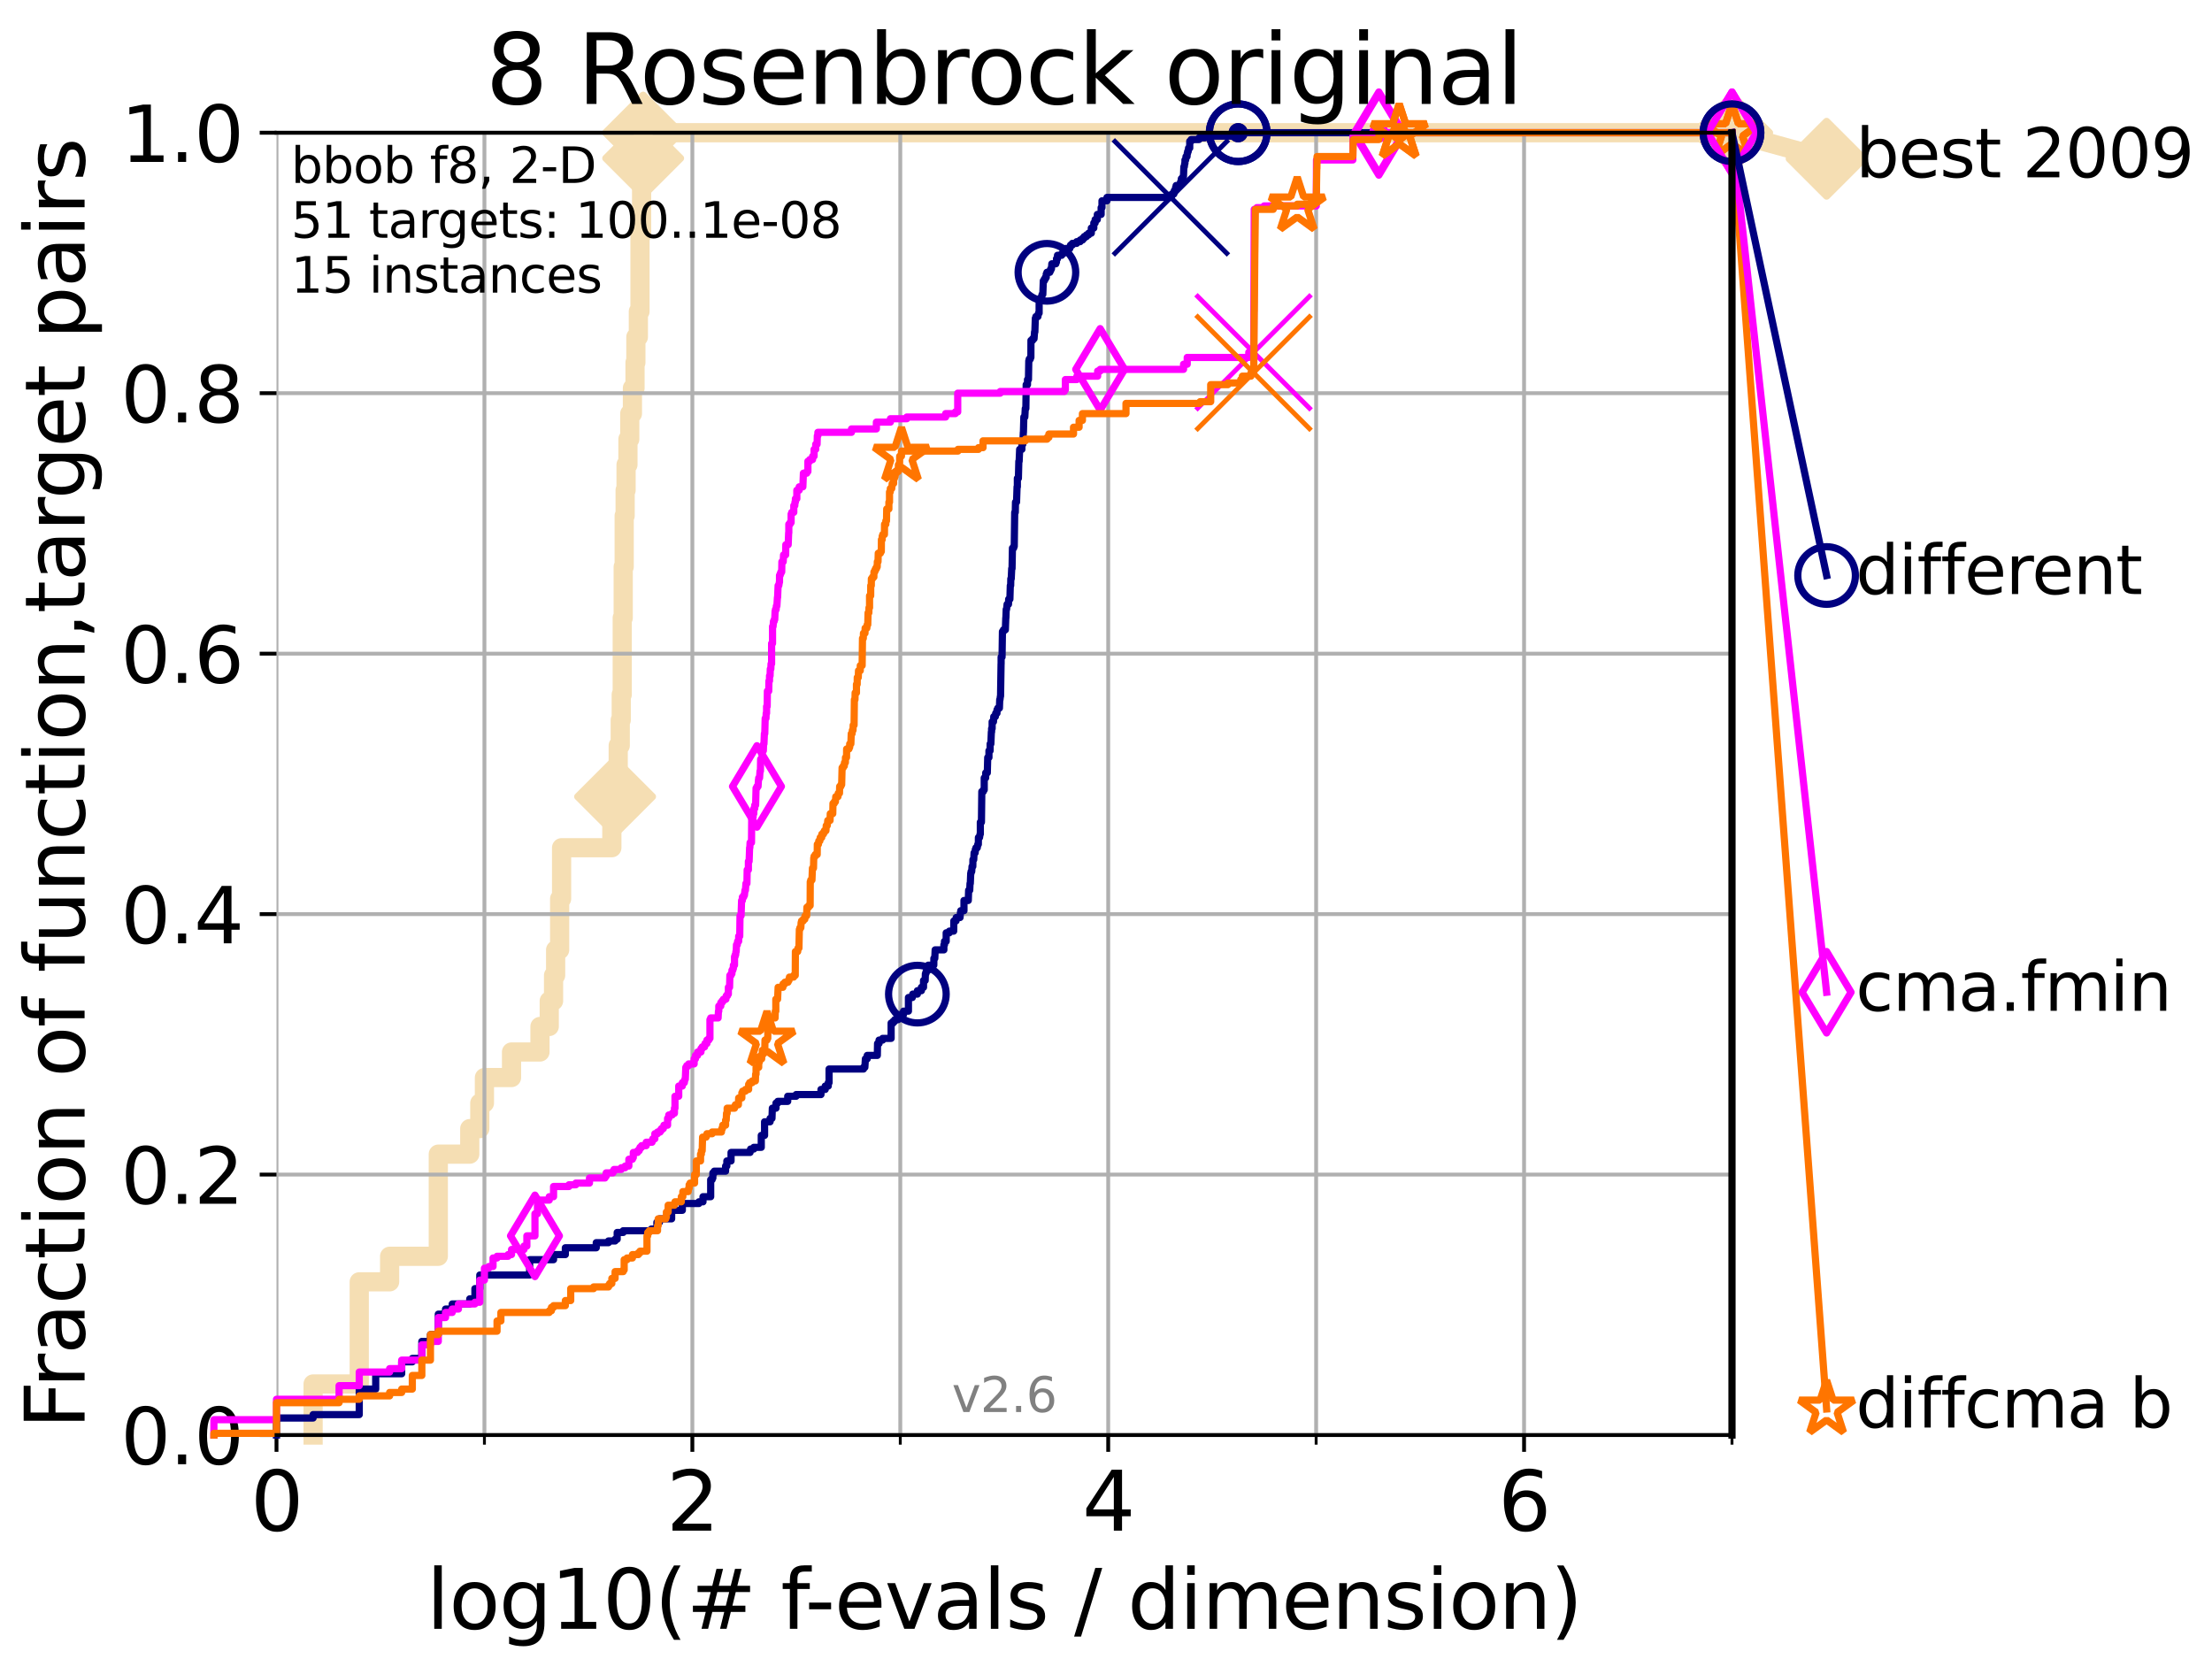 <?xml version="1.0" encoding="utf-8" standalone="no"?>
<!DOCTYPE svg PUBLIC "-//W3C//DTD SVG 1.1//EN"
  "http://www.w3.org/Graphics/SVG/1.1/DTD/svg11.dtd">
<svg height="345.6pt" version="1.1" viewBox="0 0 460.8 345.6" width="460.8pt" xmlns="http://www.w3.org/2000/svg" xmlns:xlink="http://www.w3.org/1999/xlink">
 <defs>
  <style type="text/css">*{stroke-linecap:butt;stroke-linejoin:round;}</style>
 </defs>
 <g id="figure_1">
  <g id="patch_1">
   <path d="M 0 345.6 
L 460.8 345.6 
L 460.8 0 
L 0 0 
z
" style="fill:#ffffff;"/>
  </g>
  <g id="axes_1">
   <g id="patch_2">
    <path d="M 57.6 298.944 
L 360.806 298.944 
L 360.806 27.648 
L 57.6 27.648 
z
" style="fill:#ffffff;"/>
   </g>
   <g id="line2d_1">
    <path d="M 65.227 298.944 
L 65.227 288.305 
L 74.837 288.305 
L 74.837 267.027 
L 81.166 267.027 
L 81.166 261.707 
L 91.306 261.707 
L 91.306 240.429 
L 97.858 240.429 
L 97.858 235.11 
L 99.95 235.11 
L 99.95 229.79 
L 100.915 229.79 
L 100.915 224.471 
L 106.561 224.471 
L 106.561 219.151 
L 112.488 219.151 
L 112.488 213.832 
L 114.419 213.832 
L 114.419 208.512 
L 115.315 208.512 
L 115.315 203.192 
L 115.747 203.192 
L 115.747 197.873 
L 116.584 197.873 
L 116.584 187.234 
L 116.988 187.234 
L 116.988 176.595 
L 127.458 176.595 
L 127.458 171.275 
L 128.134 171.275 
L 128.134 165.956 
L 128.354 165.956 
L 128.354 160.636 
L 128.786 160.636 
L 128.786 155.317 
L 129.209 155.317 
L 129.209 149.997 
L 129.417 149.997 
L 129.417 144.678 
L 129.623 144.678 
L 129.623 128.719 
L 129.826 128.719 
L 129.826 118.08 
L 130.027 118.08 
L 130.027 107.441 
L 130.226 107.441 
L 130.226 102.121 
L 130.423 102.121 
L 130.423 96.802 
L 130.811 96.802 
L 130.811 91.482 
L 131.191 91.482 
L 131.191 86.163 
L 131.747 86.163 
L 131.747 80.843 
L 132.287 80.843 
L 132.287 75.524 
L 132.464 75.524 
L 132.464 70.204 
L 132.984 70.204 
L 132.984 64.885 
L 133.323 64.885 
L 133.323 48.926 
L 133.656 48.926 
L 133.656 32.968 
L 133.983 32.968 
L 133.983 27.648 
L 360.806 27.648 
" style="fill:none;stroke:#f5deb3;stroke-linecap:square;stroke-width:4;"/>
   </g>
   <g id="line2d_2">
    <defs>
     <path d="M -0 7.778 
L 7.778 0 
L 0 -7.778 
L -7.778 -0 
z
" id="m3244fbb5d7" style="stroke:#f5deb3;stroke-linejoin:miter;stroke-width:1.5;"/>
    </defs>
    <g>
     <use style="fill:#f5deb3;stroke:#f5deb3;stroke-linejoin:miter;stroke-width:1.5;" x="128.134" xlink:href="#m3244fbb5d7" y="165.956"/>
     <use style="fill:#f5deb3;stroke:#f5deb3;stroke-linejoin:miter;stroke-width:1.5;" x="133.983" xlink:href="#m3244fbb5d7" y="32.968"/>
     <use style="fill:#f5deb3;stroke:#f5deb3;stroke-linejoin:miter;stroke-width:1.5;" x="133.983" xlink:href="#m3244fbb5d7" y="27.648"/>
     <use style="fill:#f5deb3;stroke:#f5deb3;stroke-linejoin:miter;stroke-width:1.5;" x="133.983" xlink:href="#m3244fbb5d7" y="27.648"/>
     <use style="fill:#f5deb3;stroke:#f5deb3;stroke-linejoin:miter;stroke-width:1.5;" x="360.806" xlink:href="#m3244fbb5d7" y="27.648"/>
    </g>
   </g>
   <g id="line2d_3">
    <path style="fill:none;stroke:#f5deb3;stroke-linecap:square;stroke-width:4;"/>
    <g/>
   </g>
   <g id="line2d_4">
    <path d="M 360.806 27.648 
L 380.515 33.074 
" style="fill:none;stroke:#f5deb3;stroke-linecap:square;stroke-width:4;"/>
    <g>
     <use style="fill:#f5deb3;stroke:#f5deb3;stroke-linejoin:miter;stroke-width:1.5;" x="360.806" xlink:href="#m3244fbb5d7" y="27.648"/>
     <use style="fill:#f5deb3;stroke:#f5deb3;stroke-linejoin:miter;stroke-width:1.5;" x="380.515" xlink:href="#m3244fbb5d7" y="33.074"/>
    </g>
   </g>
   <g id="matplotlib.axis_1">
    <g id="xtick_1">
     <g id="line2d_5">
      <path clip-path="url(#p9582e57eb1)" d="M 57.6 298.944 
L 57.6 27.648 
" style="fill:none;stroke:#b0b0b0;stroke-linecap:square;stroke-width:0.8;"/>
     </g>
     <g id="line2d_6">
      <defs>
       <path d="M 0 0 
L 0 3.5 
" id="m660f0d1bdd" style="stroke:#000000;stroke-width:0.8;"/>
      </defs>
      <g>
       <use style="stroke:#000000;stroke-width:0.8;" x="57.6" xlink:href="#m660f0d1bdd" y="298.944"/>
      </g>
     </g>
     <g id="text_1">
      <!-- 0 -->
      <g transform="translate(52.192 318.861)scale(0.17 -0.17)">
       <defs>
        <path d="M 2034 4250 
Q 1547 4250 1301 3770 
Q 1056 3291 1056 2328 
Q 1056 1369 1301 889 
Q 1547 409 2034 409 
Q 2525 409 2770 889 
Q 3016 1369 3016 2328 
Q 3016 3291 2770 3770 
Q 2525 4250 2034 4250 
z
M 2034 4750 
Q 2819 4750 3233 4129 
Q 3647 3509 3647 2328 
Q 3647 1150 3233 529 
Q 2819 -91 2034 -91 
Q 1250 -91 836 529 
Q 422 1150 422 2328 
Q 422 3509 836 4129 
Q 1250 4750 2034 4750 
z
" id="DejaVuSans-30" transform="scale(0.016)"/>
       </defs>
       <use xlink:href="#DejaVuSans-30"/>
      </g>
     </g>
    </g>
    <g id="xtick_2">
     <g id="line2d_7">
      <path clip-path="url(#p9582e57eb1)" d="M 144.23 298.944 
L 144.23 27.648 
" style="fill:none;stroke:#b0b0b0;stroke-linecap:square;stroke-width:0.8;"/>
     </g>
     <g id="line2d_8">
      <g>
       <use style="stroke:#000000;stroke-width:0.8;" x="144.23" xlink:href="#m660f0d1bdd" y="298.944"/>
      </g>
     </g>
     <g id="text_2">
      <!-- 2 -->
      <g transform="translate(138.822 318.861)scale(0.17 -0.17)">
       <defs>
        <path d="M 1228 531 
L 3431 531 
L 3431 0 
L 469 0 
L 469 531 
Q 828 903 1448 1529 
Q 2069 2156 2228 2338 
Q 2531 2678 2651 2914 
Q 2772 3150 2772 3378 
Q 2772 3750 2511 3984 
Q 2250 4219 1831 4219 
Q 1534 4219 1204 4116 
Q 875 4013 500 3803 
L 500 4441 
Q 881 4594 1212 4672 
Q 1544 4750 1819 4750 
Q 2544 4750 2975 4387 
Q 3406 4025 3406 3419 
Q 3406 3131 3298 2873 
Q 3191 2616 2906 2266 
Q 2828 2175 2409 1742 
Q 1991 1309 1228 531 
z
" id="DejaVuSans-32" transform="scale(0.016)"/>
       </defs>
       <use xlink:href="#DejaVuSans-32"/>
      </g>
     </g>
    </g>
    <g id="xtick_3">
     <g id="line2d_9">
      <path clip-path="url(#p9582e57eb1)" d="M 230.861 298.944 
L 230.861 27.648 
" style="fill:none;stroke:#b0b0b0;stroke-linecap:square;stroke-width:0.8;"/>
     </g>
     <g id="line2d_10">
      <g>
       <use style="stroke:#000000;stroke-width:0.8;" x="230.861" xlink:href="#m660f0d1bdd" y="298.944"/>
      </g>
     </g>
     <g id="text_3">
      <!-- 4 -->
      <g transform="translate(225.453 318.861)scale(0.17 -0.17)">
       <defs>
        <path d="M 2419 4116 
L 825 1625 
L 2419 1625 
L 2419 4116 
z
M 2253 4666 
L 3047 4666 
L 3047 1625 
L 3713 1625 
L 3713 1100 
L 3047 1100 
L 3047 0 
L 2419 0 
L 2419 1100 
L 313 1100 
L 313 1709 
L 2253 4666 
z
" id="DejaVuSans-34" transform="scale(0.016)"/>
       </defs>
       <use xlink:href="#DejaVuSans-34"/>
      </g>
     </g>
    </g>
    <g id="xtick_4">
     <g id="line2d_11">
      <path clip-path="url(#p9582e57eb1)" d="M 317.491 298.944 
L 317.491 27.648 
" style="fill:none;stroke:#b0b0b0;stroke-linecap:square;stroke-width:0.8;"/>
     </g>
     <g id="line2d_12">
      <g>
       <use style="stroke:#000000;stroke-width:0.8;" x="317.491" xlink:href="#m660f0d1bdd" y="298.944"/>
      </g>
     </g>
     <g id="text_4">
      <!-- 6 -->
      <g transform="translate(312.083 318.861)scale(0.17 -0.17)">
       <defs>
        <path d="M 2113 2584 
Q 1688 2584 1439 2293 
Q 1191 2003 1191 1497 
Q 1191 994 1439 701 
Q 1688 409 2113 409 
Q 2538 409 2786 701 
Q 3034 994 3034 1497 
Q 3034 2003 2786 2293 
Q 2538 2584 2113 2584 
z
M 3366 4563 
L 3366 3988 
Q 3128 4100 2886 4159 
Q 2644 4219 2406 4219 
Q 1781 4219 1451 3797 
Q 1122 3375 1075 2522 
Q 1259 2794 1537 2939 
Q 1816 3084 2150 3084 
Q 2853 3084 3261 2657 
Q 3669 2231 3669 1497 
Q 3669 778 3244 343 
Q 2819 -91 2113 -91 
Q 1303 -91 875 529 
Q 447 1150 447 2328 
Q 447 3434 972 4092 
Q 1497 4750 2381 4750 
Q 2619 4750 2861 4703 
Q 3103 4656 3366 4563 
z
" id="DejaVuSans-36" transform="scale(0.016)"/>
       </defs>
       <use xlink:href="#DejaVuSans-36"/>
      </g>
     </g>
    </g>
    <g id="xtick_5">
     <g id="line2d_13">
      <path clip-path="url(#p9582e57eb1)" d="M 100.915 298.944 
L 100.915 27.648 
" style="fill:none;stroke:#b0b0b0;stroke-linecap:square;stroke-width:0.8;"/>
     </g>
     <g id="line2d_14">
      <defs>
       <path d="M 0 0 
L 0 2 
" id="m890032b40b" style="stroke:#000000;stroke-width:0.6;"/>
      </defs>
      <g>
       <use style="stroke:#000000;stroke-width:0.6;" x="100.915" xlink:href="#m890032b40b" y="298.944"/>
      </g>
     </g>
    </g>
    <g id="xtick_6">
     <g id="line2d_15">
      <path clip-path="url(#p9582e57eb1)" d="M 187.546 298.944 
L 187.546 27.648 
" style="fill:none;stroke:#b0b0b0;stroke-linecap:square;stroke-width:0.8;"/>
     </g>
     <g id="line2d_16">
      <g>
       <use style="stroke:#000000;stroke-width:0.6;" x="187.546" xlink:href="#m890032b40b" y="298.944"/>
      </g>
     </g>
    </g>
    <g id="xtick_7">
     <g id="line2d_17">
      <path clip-path="url(#p9582e57eb1)" d="M 274.176 298.944 
L 274.176 27.648 
" style="fill:none;stroke:#b0b0b0;stroke-linecap:square;stroke-width:0.8;"/>
     </g>
     <g id="line2d_18">
      <g>
       <use style="stroke:#000000;stroke-width:0.6;" x="274.176" xlink:href="#m890032b40b" y="298.944"/>
      </g>
     </g>
    </g>
    <g id="xtick_8">
     <g id="line2d_19">
      <path clip-path="url(#p9582e57eb1)" d="M 360.806 298.944 
L 360.806 27.648 
" style="fill:none;stroke:#b0b0b0;stroke-linecap:square;stroke-width:0.8;"/>
     </g>
     <g id="line2d_20">
      <g>
       <use style="stroke:#000000;stroke-width:0.6;" x="360.806" xlink:href="#m890032b40b" y="298.944"/>
      </g>
     </g>
    </g>
    <g id="text_5">
     <!-- log10(# f-evals / dimension) -->
     <g transform="translate(88.823 339.314)scale(0.17 -0.17)">
      <defs>
       <path d="M 603 4863 
L 1178 4863 
L 1178 0 
L 603 0 
L 603 4863 
z
" id="DejaVuSans-6c" transform="scale(0.016)"/>
       <path d="M 1959 3097 
Q 1497 3097 1228 2736 
Q 959 2375 959 1747 
Q 959 1119 1226 758 
Q 1494 397 1959 397 
Q 2419 397 2687 759 
Q 2956 1122 2956 1747 
Q 2956 2369 2687 2733 
Q 2419 3097 1959 3097 
z
M 1959 3584 
Q 2709 3584 3137 3096 
Q 3566 2609 3566 1747 
Q 3566 888 3137 398 
Q 2709 -91 1959 -91 
Q 1206 -91 779 398 
Q 353 888 353 1747 
Q 353 2609 779 3096 
Q 1206 3584 1959 3584 
z
" id="DejaVuSans-6f" transform="scale(0.016)"/>
       <path d="M 2906 1791 
Q 2906 2416 2648 2759 
Q 2391 3103 1925 3103 
Q 1463 3103 1205 2759 
Q 947 2416 947 1791 
Q 947 1169 1205 825 
Q 1463 481 1925 481 
Q 2391 481 2648 825 
Q 2906 1169 2906 1791 
z
M 3481 434 
Q 3481 -459 3084 -895 
Q 2688 -1331 1869 -1331 
Q 1566 -1331 1297 -1286 
Q 1028 -1241 775 -1147 
L 775 -588 
Q 1028 -725 1275 -790 
Q 1522 -856 1778 -856 
Q 2344 -856 2625 -561 
Q 2906 -266 2906 331 
L 2906 616 
Q 2728 306 2450 153 
Q 2172 0 1784 0 
Q 1141 0 747 490 
Q 353 981 353 1791 
Q 353 2603 747 3093 
Q 1141 3584 1784 3584 
Q 2172 3584 2450 3431 
Q 2728 3278 2906 2969 
L 2906 3500 
L 3481 3500 
L 3481 434 
z
" id="DejaVuSans-67" transform="scale(0.016)"/>
       <path d="M 794 531 
L 1825 531 
L 1825 4091 
L 703 3866 
L 703 4441 
L 1819 4666 
L 2450 4666 
L 2450 531 
L 3481 531 
L 3481 0 
L 794 0 
L 794 531 
z
" id="DejaVuSans-31" transform="scale(0.016)"/>
       <path d="M 1984 4856 
Q 1566 4138 1362 3434 
Q 1159 2731 1159 2009 
Q 1159 1288 1364 580 
Q 1569 -128 1984 -844 
L 1484 -844 
Q 1016 -109 783 600 
Q 550 1309 550 2009 
Q 550 2706 781 3412 
Q 1013 4119 1484 4856 
L 1984 4856 
z
" id="DejaVuSans-28" transform="scale(0.016)"/>
       <path d="M 3272 2816 
L 2363 2816 
L 2100 1772 
L 3016 1772 
L 3272 2816 
z
M 2803 4594 
L 2478 3297 
L 3391 3297 
L 3719 4594 
L 4219 4594 
L 3897 3297 
L 4872 3297 
L 4872 2816 
L 3775 2816 
L 3519 1772 
L 4513 1772 
L 4513 1294 
L 3397 1294 
L 3072 0 
L 2572 0 
L 2894 1294 
L 1978 1294 
L 1656 0 
L 1153 0 
L 1478 1294 
L 494 1294 
L 494 1772 
L 1594 1772 
L 1856 2816 
L 850 2816 
L 850 3297 
L 1978 3297 
L 2297 4594 
L 2803 4594 
z
" id="DejaVuSans-23" transform="scale(0.016)"/>
       <path id="DejaVuSans-20" transform="scale(0.016)"/>
       <path d="M 2375 4863 
L 2375 4384 
L 1825 4384 
Q 1516 4384 1395 4259 
Q 1275 4134 1275 3809 
L 1275 3500 
L 2222 3500 
L 2222 3053 
L 1275 3053 
L 1275 0 
L 697 0 
L 697 3053 
L 147 3053 
L 147 3500 
L 697 3500 
L 697 3744 
Q 697 4328 969 4595 
Q 1241 4863 1831 4863 
L 2375 4863 
z
" id="DejaVuSans-66" transform="scale(0.016)"/>
       <path d="M 313 2009 
L 1997 2009 
L 1997 1497 
L 313 1497 
L 313 2009 
z
" id="DejaVuSans-2d" transform="scale(0.016)"/>
       <path d="M 3597 1894 
L 3597 1613 
L 953 1613 
Q 991 1019 1311 708 
Q 1631 397 2203 397 
Q 2534 397 2845 478 
Q 3156 559 3463 722 
L 3463 178 
Q 3153 47 2828 -22 
Q 2503 -91 2169 -91 
Q 1331 -91 842 396 
Q 353 884 353 1716 
Q 353 2575 817 3079 
Q 1281 3584 2069 3584 
Q 2775 3584 3186 3129 
Q 3597 2675 3597 1894 
z
M 3022 2063 
Q 3016 2534 2758 2815 
Q 2500 3097 2075 3097 
Q 1594 3097 1305 2825 
Q 1016 2553 972 2059 
L 3022 2063 
z
" id="DejaVuSans-65" transform="scale(0.016)"/>
       <path d="M 191 3500 
L 800 3500 
L 1894 563 
L 2988 3500 
L 3597 3500 
L 2284 0 
L 1503 0 
L 191 3500 
z
" id="DejaVuSans-76" transform="scale(0.016)"/>
       <path d="M 2194 1759 
Q 1497 1759 1228 1600 
Q 959 1441 959 1056 
Q 959 750 1161 570 
Q 1363 391 1709 391 
Q 2188 391 2477 730 
Q 2766 1069 2766 1631 
L 2766 1759 
L 2194 1759 
z
M 3341 1997 
L 3341 0 
L 2766 0 
L 2766 531 
Q 2569 213 2275 61 
Q 1981 -91 1556 -91 
Q 1019 -91 701 211 
Q 384 513 384 1019 
Q 384 1609 779 1909 
Q 1175 2209 1959 2209 
L 2766 2209 
L 2766 2266 
Q 2766 2663 2505 2880 
Q 2244 3097 1772 3097 
Q 1472 3097 1187 3025 
Q 903 2953 641 2809 
L 641 3341 
Q 956 3463 1253 3523 
Q 1550 3584 1831 3584 
Q 2591 3584 2966 3190 
Q 3341 2797 3341 1997 
z
" id="DejaVuSans-61" transform="scale(0.016)"/>
       <path d="M 2834 3397 
L 2834 2853 
Q 2591 2978 2328 3040 
Q 2066 3103 1784 3103 
Q 1356 3103 1142 2972 
Q 928 2841 928 2578 
Q 928 2378 1081 2264 
Q 1234 2150 1697 2047 
L 1894 2003 
Q 2506 1872 2764 1633 
Q 3022 1394 3022 966 
Q 3022 478 2636 193 
Q 2250 -91 1575 -91 
Q 1294 -91 989 -36 
Q 684 19 347 128 
L 347 722 
Q 666 556 975 473 
Q 1284 391 1588 391 
Q 1994 391 2212 530 
Q 2431 669 2431 922 
Q 2431 1156 2273 1281 
Q 2116 1406 1581 1522 
L 1381 1569 
Q 847 1681 609 1914 
Q 372 2147 372 2553 
Q 372 3047 722 3315 
Q 1072 3584 1716 3584 
Q 2034 3584 2315 3537 
Q 2597 3491 2834 3397 
z
" id="DejaVuSans-73" transform="scale(0.016)"/>
       <path d="M 1625 4666 
L 2156 4666 
L 531 -594 
L 0 -594 
L 1625 4666 
z
" id="DejaVuSans-2f" transform="scale(0.016)"/>
       <path d="M 2906 2969 
L 2906 4863 
L 3481 4863 
L 3481 0 
L 2906 0 
L 2906 525 
Q 2725 213 2448 61 
Q 2172 -91 1784 -91 
Q 1150 -91 751 415 
Q 353 922 353 1747 
Q 353 2572 751 3078 
Q 1150 3584 1784 3584 
Q 2172 3584 2448 3432 
Q 2725 3281 2906 2969 
z
M 947 1747 
Q 947 1113 1208 752 
Q 1469 391 1925 391 
Q 2381 391 2643 752 
Q 2906 1113 2906 1747 
Q 2906 2381 2643 2742 
Q 2381 3103 1925 3103 
Q 1469 3103 1208 2742 
Q 947 2381 947 1747 
z
" id="DejaVuSans-64" transform="scale(0.016)"/>
       <path d="M 603 3500 
L 1178 3500 
L 1178 0 
L 603 0 
L 603 3500 
z
M 603 4863 
L 1178 4863 
L 1178 4134 
L 603 4134 
L 603 4863 
z
" id="DejaVuSans-69" transform="scale(0.016)"/>
       <path d="M 3328 2828 
Q 3544 3216 3844 3400 
Q 4144 3584 4550 3584 
Q 5097 3584 5394 3201 
Q 5691 2819 5691 2113 
L 5691 0 
L 5113 0 
L 5113 2094 
Q 5113 2597 4934 2840 
Q 4756 3084 4391 3084 
Q 3944 3084 3684 2787 
Q 3425 2491 3425 1978 
L 3425 0 
L 2847 0 
L 2847 2094 
Q 2847 2600 2669 2842 
Q 2491 3084 2119 3084 
Q 1678 3084 1418 2786 
Q 1159 2488 1159 1978 
L 1159 0 
L 581 0 
L 581 3500 
L 1159 3500 
L 1159 2956 
Q 1356 3278 1631 3431 
Q 1906 3584 2284 3584 
Q 2666 3584 2933 3390 
Q 3200 3197 3328 2828 
z
" id="DejaVuSans-6d" transform="scale(0.016)"/>
       <path d="M 3513 2113 
L 3513 0 
L 2938 0 
L 2938 2094 
Q 2938 2591 2744 2837 
Q 2550 3084 2163 3084 
Q 1697 3084 1428 2787 
Q 1159 2491 1159 1978 
L 1159 0 
L 581 0 
L 581 3500 
L 1159 3500 
L 1159 2956 
Q 1366 3272 1645 3428 
Q 1925 3584 2291 3584 
Q 2894 3584 3203 3211 
Q 3513 2838 3513 2113 
z
" id="DejaVuSans-6e" transform="scale(0.016)"/>
       <path d="M 513 4856 
L 1013 4856 
Q 1481 4119 1714 3412 
Q 1947 2706 1947 2009 
Q 1947 1309 1714 600 
Q 1481 -109 1013 -844 
L 513 -844 
Q 928 -128 1133 580 
Q 1338 1288 1338 2009 
Q 1338 2731 1133 3434 
Q 928 4138 513 4856 
z
" id="DejaVuSans-29" transform="scale(0.016)"/>
      </defs>
      <use xlink:href="#DejaVuSans-6c"/>
      <use x="27.783" xlink:href="#DejaVuSans-6f"/>
      <use x="88.965" xlink:href="#DejaVuSans-67"/>
      <use x="152.441" xlink:href="#DejaVuSans-31"/>
      <use x="216.064" xlink:href="#DejaVuSans-30"/>
      <use x="279.688" xlink:href="#DejaVuSans-28"/>
      <use x="318.701" xlink:href="#DejaVuSans-23"/>
      <use x="402.49" xlink:href="#DejaVuSans-20"/>
      <use x="434.277" xlink:href="#DejaVuSans-66"/>
      <use x="463.982" xlink:href="#DejaVuSans-2d"/>
      <use x="500.066" xlink:href="#DejaVuSans-65"/>
      <use x="561.59" xlink:href="#DejaVuSans-76"/>
      <use x="620.77" xlink:href="#DejaVuSans-61"/>
      <use x="682.049" xlink:href="#DejaVuSans-6c"/>
      <use x="709.832" xlink:href="#DejaVuSans-73"/>
      <use x="761.932" xlink:href="#DejaVuSans-20"/>
      <use x="793.719" xlink:href="#DejaVuSans-2f"/>
      <use x="827.41" xlink:href="#DejaVuSans-20"/>
      <use x="859.197" xlink:href="#DejaVuSans-64"/>
      <use x="922.674" xlink:href="#DejaVuSans-69"/>
      <use x="950.457" xlink:href="#DejaVuSans-6d"/>
      <use x="1047.869" xlink:href="#DejaVuSans-65"/>
      <use x="1109.393" xlink:href="#DejaVuSans-6e"/>
      <use x="1172.771" xlink:href="#DejaVuSans-73"/>
      <use x="1224.871" xlink:href="#DejaVuSans-69"/>
      <use x="1252.654" xlink:href="#DejaVuSans-6f"/>
      <use x="1313.836" xlink:href="#DejaVuSans-6e"/>
      <use x="1377.215" xlink:href="#DejaVuSans-29"/>
     </g>
    </g>
   </g>
   <g id="matplotlib.axis_2">
    <g id="ytick_1">
     <g id="line2d_21">
      <path clip-path="url(#p9582e57eb1)" d="M 57.6 298.944 
L 360.806 298.944 
" style="fill:none;stroke:#b0b0b0;stroke-linecap:square;stroke-width:0.8;"/>
     </g>
     <g id="line2d_22">
      <defs>
       <path d="M 0 0 
L -3.5 0 
" id="m0ac49172cc" style="stroke:#000000;stroke-width:0.8;"/>
      </defs>
      <g>
       <use style="stroke:#000000;stroke-width:0.8;" x="57.6" xlink:href="#m0ac49172cc" y="298.944"/>
      </g>
     </g>
     <g id="text_6">
      <!-- 0.0 -->
      <g transform="translate(25.155 305.023)scale(0.16 -0.16)">
       <defs>
        <path d="M 684 794 
L 1344 794 
L 1344 0 
L 684 0 
L 684 794 
z
" id="DejaVuSans-2e" transform="scale(0.016)"/>
       </defs>
       <use xlink:href="#DejaVuSans-30"/>
       <use x="63.623" xlink:href="#DejaVuSans-2e"/>
       <use x="95.41" xlink:href="#DejaVuSans-30"/>
      </g>
     </g>
    </g>
    <g id="ytick_2">
     <g id="line2d_23">
      <path clip-path="url(#p9582e57eb1)" d="M 57.6 244.685 
L 360.806 244.685 
" style="fill:none;stroke:#b0b0b0;stroke-linecap:square;stroke-width:0.8;"/>
     </g>
     <g id="line2d_24">
      <g>
       <use style="stroke:#000000;stroke-width:0.8;" x="57.6" xlink:href="#m0ac49172cc" y="244.685"/>
      </g>
     </g>
     <g id="text_7">
      <!-- 0.2 -->
      <g transform="translate(25.155 250.764)scale(0.16 -0.16)">
       <use xlink:href="#DejaVuSans-30"/>
       <use x="63.623" xlink:href="#DejaVuSans-2e"/>
       <use x="95.41" xlink:href="#DejaVuSans-32"/>
      </g>
     </g>
    </g>
    <g id="ytick_3">
     <g id="line2d_25">
      <path clip-path="url(#p9582e57eb1)" d="M 57.6 190.426 
L 360.806 190.426 
" style="fill:none;stroke:#b0b0b0;stroke-linecap:square;stroke-width:0.8;"/>
     </g>
     <g id="line2d_26">
      <g>
       <use style="stroke:#000000;stroke-width:0.8;" x="57.6" xlink:href="#m0ac49172cc" y="190.426"/>
      </g>
     </g>
     <g id="text_8">
      <!-- 0.4 -->
      <g transform="translate(25.155 196.504)scale(0.16 -0.16)">
       <use xlink:href="#DejaVuSans-30"/>
       <use x="63.623" xlink:href="#DejaVuSans-2e"/>
       <use x="95.41" xlink:href="#DejaVuSans-34"/>
      </g>
     </g>
    </g>
    <g id="ytick_4">
     <g id="line2d_27">
      <path clip-path="url(#p9582e57eb1)" d="M 57.6 136.166 
L 360.806 136.166 
" style="fill:none;stroke:#b0b0b0;stroke-linecap:square;stroke-width:0.8;"/>
     </g>
     <g id="line2d_28">
      <g>
       <use style="stroke:#000000;stroke-width:0.8;" x="57.6" xlink:href="#m0ac49172cc" y="136.166"/>
      </g>
     </g>
     <g id="text_9">
      <!-- 0.6 -->
      <g transform="translate(25.155 142.245)scale(0.16 -0.16)">
       <use xlink:href="#DejaVuSans-30"/>
       <use x="63.623" xlink:href="#DejaVuSans-2e"/>
       <use x="95.41" xlink:href="#DejaVuSans-36"/>
      </g>
     </g>
    </g>
    <g id="ytick_5">
     <g id="line2d_29">
      <path clip-path="url(#p9582e57eb1)" d="M 57.6 81.907 
L 360.806 81.907 
" style="fill:none;stroke:#b0b0b0;stroke-linecap:square;stroke-width:0.8;"/>
     </g>
     <g id="line2d_30">
      <g>
       <use style="stroke:#000000;stroke-width:0.8;" x="57.6" xlink:href="#m0ac49172cc" y="81.907"/>
      </g>
     </g>
     <g id="text_10">
      <!-- 0.8 -->
      <g transform="translate(25.155 87.986)scale(0.16 -0.16)">
       <defs>
        <path d="M 2034 2216 
Q 1584 2216 1326 1975 
Q 1069 1734 1069 1313 
Q 1069 891 1326 650 
Q 1584 409 2034 409 
Q 2484 409 2743 651 
Q 3003 894 3003 1313 
Q 3003 1734 2745 1975 
Q 2488 2216 2034 2216 
z
M 1403 2484 
Q 997 2584 770 2862 
Q 544 3141 544 3541 
Q 544 4100 942 4425 
Q 1341 4750 2034 4750 
Q 2731 4750 3128 4425 
Q 3525 4100 3525 3541 
Q 3525 3141 3298 2862 
Q 3072 2584 2669 2484 
Q 3125 2378 3379 2068 
Q 3634 1759 3634 1313 
Q 3634 634 3220 271 
Q 2806 -91 2034 -91 
Q 1263 -91 848 271 
Q 434 634 434 1313 
Q 434 1759 690 2068 
Q 947 2378 1403 2484 
z
M 1172 3481 
Q 1172 3119 1398 2916 
Q 1625 2713 2034 2713 
Q 2441 2713 2670 2916 
Q 2900 3119 2900 3481 
Q 2900 3844 2670 4047 
Q 2441 4250 2034 4250 
Q 1625 4250 1398 4047 
Q 1172 3844 1172 3481 
z
" id="DejaVuSans-38" transform="scale(0.016)"/>
       </defs>
       <use xlink:href="#DejaVuSans-30"/>
       <use x="63.623" xlink:href="#DejaVuSans-2e"/>
       <use x="95.41" xlink:href="#DejaVuSans-38"/>
      </g>
     </g>
    </g>
    <g id="ytick_6">
     <g id="line2d_31">
      <path clip-path="url(#p9582e57eb1)" d="M 57.6 27.648 
L 360.806 27.648 
" style="fill:none;stroke:#b0b0b0;stroke-linecap:square;stroke-width:0.8;"/>
     </g>
     <g id="line2d_32">
      <g>
       <use style="stroke:#000000;stroke-width:0.8;" x="57.6" xlink:href="#m0ac49172cc" y="27.648"/>
      </g>
     </g>
     <g id="text_11">
      <!-- 1.0 -->
      <g transform="translate(25.155 33.727)scale(0.16 -0.16)">
       <use xlink:href="#DejaVuSans-31"/>
       <use x="63.623" xlink:href="#DejaVuSans-2e"/>
       <use x="95.41" xlink:href="#DejaVuSans-30"/>
      </g>
     </g>
    </g>
    <g id="text_12">
     <!-- Fraction of function,target pairs -->
     <g transform="translate(17.62 297.681)rotate(-90)scale(0.17 -0.17)">
      <defs>
       <path d="M 628 4666 
L 3309 4666 
L 3309 4134 
L 1259 4134 
L 1259 2759 
L 3109 2759 
L 3109 2228 
L 1259 2228 
L 1259 0 
L 628 0 
L 628 4666 
z
" id="DejaVuSans-46" transform="scale(0.016)"/>
       <path d="M 2631 2963 
Q 2534 3019 2420 3045 
Q 2306 3072 2169 3072 
Q 1681 3072 1420 2755 
Q 1159 2438 1159 1844 
L 1159 0 
L 581 0 
L 581 3500 
L 1159 3500 
L 1159 2956 
Q 1341 3275 1631 3429 
Q 1922 3584 2338 3584 
Q 2397 3584 2469 3576 
Q 2541 3569 2628 3553 
L 2631 2963 
z
" id="DejaVuSans-72" transform="scale(0.016)"/>
       <path d="M 3122 3366 
L 3122 2828 
Q 2878 2963 2633 3030 
Q 2388 3097 2138 3097 
Q 1578 3097 1268 2742 
Q 959 2388 959 1747 
Q 959 1106 1268 751 
Q 1578 397 2138 397 
Q 2388 397 2633 464 
Q 2878 531 3122 666 
L 3122 134 
Q 2881 22 2623 -34 
Q 2366 -91 2075 -91 
Q 1284 -91 818 406 
Q 353 903 353 1747 
Q 353 2603 823 3093 
Q 1294 3584 2113 3584 
Q 2378 3584 2631 3529 
Q 2884 3475 3122 3366 
z
" id="DejaVuSans-63" transform="scale(0.016)"/>
       <path d="M 1172 4494 
L 1172 3500 
L 2356 3500 
L 2356 3053 
L 1172 3053 
L 1172 1153 
Q 1172 725 1289 603 
Q 1406 481 1766 481 
L 2356 481 
L 2356 0 
L 1766 0 
Q 1100 0 847 248 
Q 594 497 594 1153 
L 594 3053 
L 172 3053 
L 172 3500 
L 594 3500 
L 594 4494 
L 1172 4494 
z
" id="DejaVuSans-74" transform="scale(0.016)"/>
       <path d="M 544 1381 
L 544 3500 
L 1119 3500 
L 1119 1403 
Q 1119 906 1312 657 
Q 1506 409 1894 409 
Q 2359 409 2629 706 
Q 2900 1003 2900 1516 
L 2900 3500 
L 3475 3500 
L 3475 0 
L 2900 0 
L 2900 538 
Q 2691 219 2414 64 
Q 2138 -91 1772 -91 
Q 1169 -91 856 284 
Q 544 659 544 1381 
z
M 1991 3584 
L 1991 3584 
z
" id="DejaVuSans-75" transform="scale(0.016)"/>
       <path d="M 750 794 
L 1409 794 
L 1409 256 
L 897 -744 
L 494 -744 
L 750 256 
L 750 794 
z
" id="DejaVuSans-2c" transform="scale(0.016)"/>
       <path d="M 1159 525 
L 1159 -1331 
L 581 -1331 
L 581 3500 
L 1159 3500 
L 1159 2969 
Q 1341 3281 1617 3432 
Q 1894 3584 2278 3584 
Q 2916 3584 3314 3078 
Q 3713 2572 3713 1747 
Q 3713 922 3314 415 
Q 2916 -91 2278 -91 
Q 1894 -91 1617 61 
Q 1341 213 1159 525 
z
M 3116 1747 
Q 3116 2381 2855 2742 
Q 2594 3103 2138 3103 
Q 1681 3103 1420 2742 
Q 1159 2381 1159 1747 
Q 1159 1113 1420 752 
Q 1681 391 2138 391 
Q 2594 391 2855 752 
Q 3116 1113 3116 1747 
z
" id="DejaVuSans-70" transform="scale(0.016)"/>
      </defs>
      <use xlink:href="#DejaVuSans-46"/>
      <use x="50.27" xlink:href="#DejaVuSans-72"/>
      <use x="91.383" xlink:href="#DejaVuSans-61"/>
      <use x="152.662" xlink:href="#DejaVuSans-63"/>
      <use x="207.643" xlink:href="#DejaVuSans-74"/>
      <use x="246.852" xlink:href="#DejaVuSans-69"/>
      <use x="274.635" xlink:href="#DejaVuSans-6f"/>
      <use x="335.816" xlink:href="#DejaVuSans-6e"/>
      <use x="399.195" xlink:href="#DejaVuSans-20"/>
      <use x="430.982" xlink:href="#DejaVuSans-6f"/>
      <use x="492.164" xlink:href="#DejaVuSans-66"/>
      <use x="527.369" xlink:href="#DejaVuSans-20"/>
      <use x="559.156" xlink:href="#DejaVuSans-66"/>
      <use x="594.361" xlink:href="#DejaVuSans-75"/>
      <use x="657.74" xlink:href="#DejaVuSans-6e"/>
      <use x="721.119" xlink:href="#DejaVuSans-63"/>
      <use x="776.1" xlink:href="#DejaVuSans-74"/>
      <use x="815.309" xlink:href="#DejaVuSans-69"/>
      <use x="843.092" xlink:href="#DejaVuSans-6f"/>
      <use x="904.273" xlink:href="#DejaVuSans-6e"/>
      <use x="967.652" xlink:href="#DejaVuSans-2c"/>
      <use x="999.439" xlink:href="#DejaVuSans-74"/>
      <use x="1038.648" xlink:href="#DejaVuSans-61"/>
      <use x="1099.928" xlink:href="#DejaVuSans-72"/>
      <use x="1139.291" xlink:href="#DejaVuSans-67"/>
      <use x="1202.768" xlink:href="#DejaVuSans-65"/>
      <use x="1264.291" xlink:href="#DejaVuSans-74"/>
      <use x="1303.5" xlink:href="#DejaVuSans-20"/>
      <use x="1335.287" xlink:href="#DejaVuSans-70"/>
      <use x="1398.764" xlink:href="#DejaVuSans-61"/>
      <use x="1460.043" xlink:href="#DejaVuSans-69"/>
      <use x="1487.826" xlink:href="#DejaVuSans-72"/>
      <use x="1528.939" xlink:href="#DejaVuSans-73"/>
     </g>
    </g>
   </g>
   <g id="line2d_33">
    <defs>
     <path d="M 0 1.5 
C 0.398 1.5 0.779 1.342 1.061 1.061 
C 1.342 0.779 1.5 0.398 1.5 0 
C 1.5 -0.398 1.342 -0.779 1.061 -1.061 
C 0.779 -1.342 0.398 -1.5 0 -1.5 
C -0.398 -1.5 -0.779 -1.342 -1.061 -1.061 
C -1.342 -0.779 -1.5 -0.398 -1.5 0 
C -1.5 0.398 -1.342 0.779 -1.061 1.061 
C -0.779 1.342 -0.398 1.5 0 1.5 
z
" id="mf03677592b" style="stroke:#f5deb3;"/>
    </defs>
    <g>
     <use style="fill:#f5deb3;stroke:#f5deb3;" x="133.983" xlink:href="#mf03677592b" y="27.648"/>
     <use style="fill:#f5deb3;stroke:#f5deb3;" x="133.983" xlink:href="#mf03677592b" y="27.648"/>
    </g>
   </g>
   <g id="line2d_34">
    <defs>
     <path d="M 0 1.5 
C 0.398 1.5 0.779 1.342 1.061 1.061 
C 1.342 0.779 1.5 0.398 1.5 0 
C 1.5 -0.398 1.342 -0.779 1.061 -1.061 
C 0.779 -1.342 0.398 -1.5 0 -1.5 
C -0.398 -1.5 -0.779 -1.342 -1.061 -1.061 
C -1.342 -0.779 -1.5 -0.398 -1.5 0 
C -1.5 0.398 -1.342 0.779 -1.061 1.061 
C -0.779 1.342 -0.398 1.5 0 1.5 
z
" id="mccb7f6284f" style="stroke:#000080;"/>
    </defs>
    <g>
     <use style="fill:#000080;stroke:#000080;" x="257.936" xlink:href="#mccb7f6284f" y="27.648"/>
     <use style="fill:#000080;stroke:#000080;" x="257.936" xlink:href="#mccb7f6284f" y="27.648"/>
    </g>
   </g>
   <g id="line2d_35">
    <path d="M 57.6 298.944 
L 57.6 295.398 
L 65.227 295.398 
L 65.227 294.688 
L 74.837 294.688 
L 74.837 289.369 
L 78.267 289.369 
L 78.267 286.177 
L 83.678 286.177 
L 83.678 283.695 
L 85.894 283.695 
L 85.894 282.985 
L 87.876 282.985 
L 87.876 279.439 
L 89.669 279.439 
L 89.669 278.021 
L 91.306 278.021 
L 91.306 273.765 
L 92.812 273.765 
L 92.812 272.701 
L 94.206 272.701 
L 94.206 271.637 
L 97.858 271.637 
L 97.858 270.573 
L 98.933 270.573 
L 98.933 268.445 
L 99.95 268.445 
L 99.95 265.608 
L 110.336 265.608 
L 110.336 262.417 
L 115.315 262.417 
L 115.315 261.353 
L 117.772 261.353 
L 117.772 259.934 
L 124.211 259.934 
L 124.211 258.87 
L 126.757 258.87 
L 126.757 258.516 
L 128.134 258.516 
L 128.134 258.161 
L 128.571 258.161 
L 128.571 256.742 
L 129.826 256.742 
L 129.826 256.388 
L 135.688 256.388 
L 135.688 256.033 
L 136.837 256.033 
L 136.837 254.615 
L 137.386 254.615 
L 137.386 253.905 
L 139.915 253.905 
L 139.915 252.132 
L 142.144 252.132 
L 142.144 250.714 
L 145.591 250.714 
L 145.591 250.359 
L 146.446 250.359 
L 146.446 249.295 
L 148.048 249.295 
L 148.048 245.749 
L 148.353 245.749 
L 148.353 245.394 
L 148.503 245.394 
L 148.503 244.33 
L 148.801 244.33 
L 148.801 243.976 
L 151.155 243.976 
L 151.155 242.912 
L 151.414 242.912 
L 151.414 241.848 
L 152.292 241.848 
L 152.292 240.075 
L 156.255 240.075 
L 156.354 239.365 
L 157.033 239.365 
L 157.033 239.011 
L 158.586 239.011 
L 158.586 236.528 
L 159.275 236.528 
L 159.275 233.691 
L 160.423 233.691 
L 160.423 232.982 
L 160.817 232.982 
L 160.894 230.854 
L 161.654 230.854 
L 161.654 229.79 
L 162.023 229.79 
L 162.023 229.435 
L 164.096 229.435 
L 164.096 228.372 
L 165.845 228.372 
L 165.845 228.017 
L 171.024 228.017 
L 171.024 226.953 
L 171.908 226.953 
L 171.908 226.244 
L 172.545 226.244 
L 172.545 225.534 
L 172.712 225.534 
L 172.712 222.697 
L 179.885 222.697 
L 179.885 222.343 
L 180.166 222.343 
L 180.277 220.57 
L 180.66 220.57 
L 180.66 219.86 
L 182.763 219.86 
L 182.811 217.378 
L 183.123 217.378 
L 183.123 216.669 
L 183.87 216.669 
L 183.87 216.314 
L 185.637 216.314 
L 185.637 213.122 
L 186.048 213.122 
L 186.048 212.768 
L 186.392 212.768 
L 186.392 212.413 
L 187.098 212.413 
L 187.098 212.058 
L 187.252 212.058 
L 187.252 211.704 
L 187.385 211.704 
L 187.385 211.349 
L 188.22 211.349 
L 188.22 210.64 
L 189.244 210.64 
L 189.244 207.803 
L 190.052 207.803 
L 190.134 207.093 
L 191.108 207.093 
L 191.108 206.384 
L 191.945 206.384 
L 191.945 205.675 
L 192.387 205.675 
L 192.387 204.256 
L 192.733 204.256 
L 192.775 202.838 
L 192.889 202.838 
L 192.889 202.483 
L 193.03 202.483 
L 193.03 202.129 
L 193.364 202.129 
L 193.364 201.065 
L 194.529 201.065 
L 194.542 199.646 
L 194.735 199.646 
L 194.812 197.873 
L 196.627 197.873 
L 196.627 196.809 
L 196.754 196.809 
L 196.754 196.1 
L 197.108 196.1 
L 197.108 194.327 
L 197.764 194.327 
L 197.764 193.972 
L 198.671 193.972 
L 198.702 191.844 
L 199.164 191.844 
L 199.194 191.135 
L 199.997 191.135 
L 200.075 190.071 
L 200.142 190.071 
L 200.142 189.716 
L 200.814 189.716 
L 200.814 187.589 
L 201.712 187.589 
L 201.783 185.461 
L 202.011 185.461 
L 202.072 184.042 
L 202.132 184.042 
L 202.219 181.914 
L 202.288 181.914 
L 202.288 181.56 
L 202.425 181.56 
L 202.493 180.496 
L 202.654 180.496 
L 202.679 179.077 
L 202.846 179.077 
L 202.921 177.659 
L 203.144 177.659 
L 203.177 176.949 
L 203.308 176.949 
L 203.308 176.595 
L 203.582 176.595 
L 203.686 175.886 
L 203.806 175.886 
L 203.822 174.467 
L 204.058 174.467 
L 204.159 173.758 
L 204.221 173.758 
L 204.221 171.275 
L 204.452 171.275 
L 204.529 164.892 
L 204.846 164.892 
L 204.846 164.537 
L 205.033 164.537 
L 205.033 162.055 
L 205.328 162.055 
L 205.342 160.991 
L 205.675 160.991 
L 205.761 157.799 
L 206.016 157.799 
L 206.016 156.381 
L 206.262 156.381 
L 206.262 154.962 
L 206.414 154.962 
L 206.517 152.48 
L 206.565 152.48 
L 206.565 151.77 
L 206.681 151.77 
L 206.681 150.352 
L 206.958 150.352 
L 207.018 149.288 
L 207.349 149.288 
L 207.421 148.579 
L 207.688 148.579 
L 207.688 147.869 
L 207.855 147.869 
L 207.855 147.515 
L 208.197 147.515 
L 208.259 145.742 
L 208.315 145.742 
L 208.402 145.032 
L 208.433 145.032 
L 208.539 138.294 
L 208.551 138.294 
L 208.551 136.876 
L 208.747 136.876 
L 208.826 131.556 
L 209.037 131.556 
L 209.037 131.202 
L 209.435 131.202 
L 209.523 128.719 
L 209.546 128.719 
L 209.611 126.946 
L 209.686 126.946 
L 209.796 125.882 
L 210.088 125.882 
L 210.122 124.818 
L 210.38 124.818 
L 210.464 121.981 
L 210.542 121.981 
L 210.569 120.562 
L 210.658 120.562 
L 210.757 118.435 
L 210.828 118.435 
L 210.909 114.179 
L 211.163 114.179 
L 211.163 113.824 
L 211.286 113.824 
L 211.381 106.732 
L 211.503 106.732 
L 211.545 104.604 
L 211.764 104.604 
L 211.873 101.412 
L 211.935 101.412 
L 211.935 99.639 
L 212.15 99.639 
L 212.241 96.093 
L 212.307 96.093 
L 212.412 93.61 
L 212.878 93.61 
L 212.878 92.546 
L 213.068 92.546 
L 213.179 90.064 
L 213.198 90.064 
L 213.285 86.872 
L 213.489 86.872 
L 213.584 85.099 
L 213.706 85.099 
L 213.772 80.134 
L 214.045 80.134 
L 214.045 79.07 
L 214.246 79.07 
L 214.314 75.169 
L 214.396 75.169 
L 214.396 74.814 
L 214.629 74.814 
L 214.629 74.46 
L 214.753 74.46 
L 214.767 70.914 
L 215.113 70.914 
L 215.113 70.559 
L 215.41 70.559 
L 215.517 69.14 
L 215.581 69.14 
L 215.678 66.303 
L 215.791 66.303 
L 215.791 65.949 
L 216.218 65.949 
L 216.325 65.239 
L 216.467 65.239 
L 216.475 62.402 
L 216.736 62.402 
L 216.736 62.048 
L 216.981 62.048 
L 217.075 61.338 
L 217.235 61.338 
L 217.343 58.501 
L 217.551 58.501 
L 217.551 58.147 
L 217.756 58.147 
L 217.756 57.792 
L 217.951 57.792 
L 217.951 57.083 
L 218.092 57.083 
L 218.092 56.728 
L 218.698 56.728 
L 218.698 56.373 
L 218.877 56.373 
L 218.877 56.019 
L 219.036 56.019 
L 219.114 54.955 
L 219.952 54.955 
L 219.952 54.6 
L 220.082 54.6 
L 220.089 53.891 
L 220.295 53.891 
L 220.295 53.182 
L 221.168 53.182 
L 221.168 52.827 
L 221.536 52.827 
L 221.579 52.118 
L 222.015 52.118 
L 222.015 51.763 
L 222.865 51.763 
L 222.865 51.409 
L 223.009 51.409 
L 223.009 51.054 
L 223.382 51.054 
L 223.382 50.699 
L 224.289 50.699 
L 224.289 50.345 
L 225.014 50.345 
L 225.014 49.99 
L 225.528 49.99 
L 225.528 49.635 
L 225.857 49.635 
L 225.857 49.281 
L 226.339 49.281 
L 226.339 48.926 
L 226.791 48.926 
L 226.791 48.571 
L 227.341 48.571 
L 227.341 47.508 
L 227.86 47.508 
L 227.86 46.444 
L 228.138 46.444 
L 228.138 45.734 
L 228.591 45.734 
L 228.591 44.67 
L 229.387 44.67 
L 229.387 43.252 
L 229.563 43.252 
L 229.563 41.833 
L 230.604 41.833 
L 230.604 41.124 
L 244.024 41.124 
L 244.11 40.415 
L 244.534 40.415 
L 244.625 39.706 
L 244.859 39.706 
L 244.911 38.996 
L 245.013 38.996 
L 245.013 38.642 
L 245.856 38.642 
L 245.919 37.932 
L 246.018 37.932 
L 246.094 37.223 
L 246.378 37.223 
L 246.378 36.869 
L 246.535 36.869 
L 246.618 34.741 
L 246.713 34.741 
L 246.798 34.031 
L 246.846 34.031 
L 246.847 33.322 
L 247 33.322 
L 247.066 32.613 
L 247.281 32.613 
L 247.331 31.904 
L 247.408 31.904 
L 247.408 31.549 
L 247.53 31.549 
L 247.594 30.84 
L 247.842 30.84 
L 247.843 29.421 
L 248.131 29.421 
L 248.131 29.067 
L 249.78 29.067 
L 249.78 28.712 
L 251.055 28.712 
L 251.055 28.357 
L 257.628 28.357 
L 257.628 28.003 
L 257.936 28.003 
L 257.936 27.648 
L 360.806 27.648 
L 360.806 27.648 
" style="fill:none;stroke:#000080;stroke-linecap:square;stroke-width:1.5;"/>
   </g>
   <g id="line2d_36">
    <defs>
     <path d="M 0 6 
C 1.591 6 3.117 5.368 4.243 4.243 
C 5.368 3.117 6 1.591 6 0 
C 6 -1.591 5.368 -3.117 4.243 -4.243 
C 3.117 -5.368 1.591 -6 0 -6 
C -1.591 -6 -3.117 -5.368 -4.243 -4.243 
C -5.368 -3.117 -6 -1.591 -6 0 
C -6 1.591 -5.368 3.117 -4.243 4.243 
C -3.117 5.368 -1.591 6 0 6 
z
" id="m71452a6252" style="stroke:#000080;stroke-width:1.5;"/>
    </defs>
    <g>
     <use style="fill-opacity:0;stroke:#000080;stroke-width:1.5;" x="191.108" xlink:href="#m71452a6252" y="207.093"/>
     <use style="fill-opacity:0;stroke:#000080;stroke-width:1.5;" x="218.092" xlink:href="#m71452a6252" y="56.728"/>
     <use style="fill-opacity:0;stroke:#000080;stroke-width:1.5;" x="257.936" xlink:href="#m71452a6252" y="27.648"/>
     <use style="fill-opacity:0;stroke:#000080;stroke-width:1.5;" x="257.936" xlink:href="#m71452a6252" y="27.648"/>
     <use style="fill-opacity:0;stroke:#000080;stroke-width:1.5;" x="360.806" xlink:href="#m71452a6252" y="27.648"/>
    </g>
   </g>
   <g id="line2d_37">
    <path style="fill:none;stroke:#000080;stroke-linecap:square;stroke-width:1.5;"/>
    <g/>
   </g>
   <g id="line2d_38">
    <path clip-path="url(#p9582e57eb1)" d="M 243.909 41.124 
" style="fill:none;stroke:#000080;stroke-linecap:square;stroke-width:1.5;"/>
    <defs>
     <path d="M -12 12 
L 12 -12 
M -12 -12 
L 12 12 
" id="m6e7341507b" style="stroke:#000080;"/>
    </defs>
    <g clip-path="url(#p9582e57eb1)">
     <use style="fill:#000080;stroke:#000080;" x="243.909" xlink:href="#m6e7341507b" y="41.124"/>
    </g>
   </g>
   <g id="line2d_39">
    <defs>
     <path d="M 0 1.5 
C 0.398 1.5 0.779 1.342 1.061 1.061 
C 1.342 0.779 1.5 0.398 1.5 0 
C 1.5 -0.398 1.342 -0.779 1.061 -1.061 
C 0.779 -1.342 0.398 -1.5 0 -1.5 
C -0.398 -1.5 -0.779 -1.342 -1.061 -1.061 
C -1.342 -0.779 -1.5 -0.398 -1.5 0 
C -1.5 0.398 -1.342 0.779 -1.061 1.061 
C -0.779 1.342 -0.398 1.5 0 1.5 
z
" id="meec86735c0" style="stroke:#ff00ff;"/>
    </defs>
    <g>
     <use style="fill:#ff00ff;stroke:#ff00ff;" x="287.241" xlink:href="#meec86735c0" y="27.648"/>
     <use style="fill:#ff00ff;stroke:#ff00ff;" x="287.241" xlink:href="#meec86735c0" y="27.648"/>
    </g>
   </g>
   <g id="line2d_40">
    <path d="M 44.561 298.944 
L 44.561 295.752 
L 57.6 295.752 
L 57.6 291.497 
L 70.639 291.497 
L 70.639 288.66 
L 74.837 288.66 
L 74.837 285.822 
L 81.166 285.822 
L 81.166 285.113 
L 83.678 285.113 
L 83.678 283.34 
L 87.876 283.34 
L 87.876 280.148 
L 89.669 280.148 
L 89.669 279.439 
L 91.306 279.439 
L 91.306 274.474 
L 92.812 274.474 
L 92.812 273.41 
L 94.206 273.41 
L 94.206 272.701 
L 95.503 272.701 
L 95.503 271.637 
L 98.933 271.637 
L 98.933 271.282 
L 99.95 271.282 
L 99.95 266.672 
L 100.915 266.672 
L 100.915 264.19 
L 101.833 264.19 
L 101.833 263.835 
L 102.708 263.835 
L 102.708 262.062 
L 103.544 262.062 
L 103.544 261.707 
L 105.851 261.707 
L 105.851 261.353 
L 106.561 261.353 
L 106.561 260.289 
L 109.159 260.289 
L 109.159 259.579 
L 109.757 259.579 
L 109.757 257.452 
L 111.442 257.452 
L 111.442 252.841 
L 111.972 252.841 
L 111.972 250.004 
L 114.419 250.004 
L 114.419 249.295 
L 115.315 249.295 
L 115.315 247.167 
L 118.525 247.167 
L 118.525 246.813 
L 119.945 246.813 
L 119.945 246.458 
L 122.796 246.458 
L 122.796 245.394 
L 126.029 245.394 
L 126.029 245.039 
L 126.275 245.039 
L 126.275 244.33 
L 127.686 244.33 
L 127.686 243.976 
L 127.911 243.976 
L 127.911 243.621 
L 129.417 243.621 
L 129.417 243.266 
L 130.226 243.266 
L 130.226 242.912 
L 131.002 242.912 
L 131.002 241.493 
L 131.747 241.493 
L 131.747 241.138 
L 131.929 241.138 
L 131.929 240.075 
L 132.812 240.075 
L 132.812 239.72 
L 133.154 239.72 
L 133.154 239.365 
L 133.323 239.365 
L 133.323 239.011 
L 133.656 239.011 
L 133.656 238.656 
L 134.621 238.656 
L 134.621 237.947 
L 135.835 237.947 
L 135.835 237.592 
L 135.981 237.592 
L 135.981 237.237 
L 136.414 237.237 
L 136.414 236.174 
L 136.975 236.174 
L 136.975 235.819 
L 137.521 235.819 
L 137.521 235.464 
L 137.788 235.464 
L 137.788 235.11 
L 138.181 235.11 
L 138.181 234.755 
L 138.31 234.755 
L 138.31 234.4 
L 139.068 234.4 
L 139.068 232.982 
L 139.314 232.982 
L 139.314 232.273 
L 140.033 232.273 
L 140.033 231.918 
L 140.497 231.918 
L 140.497 230.854 
L 140.612 230.854 
L 140.612 228.372 
L 141.393 228.372 
L 141.393 226.244 
L 142.144 226.244 
L 142.144 225.534 
L 142.559 225.534 
L 142.662 224.825 
L 142.764 224.825 
L 142.865 222.343 
L 143.066 222.343 
L 143.066 221.988 
L 143.462 221.988 
L 143.462 221.634 
L 144.603 221.634 
L 144.603 220.57 
L 144.878 220.57 
L 144.878 219.86 
L 145.327 219.86 
L 145.327 219.151 
L 146.023 219.151 
L 146.023 218.442 
L 146.278 218.442 
L 146.278 218.087 
L 146.778 218.087 
L 146.86 217.378 
L 147.264 217.378 
L 147.264 216.669 
L 147.66 216.669 
L 147.66 216.314 
L 147.894 216.314 
L 147.894 212.413 
L 148.048 212.413 
L 148.048 212.058 
L 149.595 212.058 
L 149.666 210.64 
L 149.736 210.64 
L 149.736 209.576 
L 150.152 209.576 
L 150.152 208.867 
L 150.425 208.867 
L 150.425 208.512 
L 150.694 208.512 
L 150.694 208.157 
L 151.22 208.157 
L 151.285 207.448 
L 151.542 207.448 
L 151.542 207.093 
L 151.732 207.093 
L 151.732 205.675 
L 151.983 205.675 
L 152.045 203.192 
L 152.292 203.192 
L 152.292 202.838 
L 152.475 202.838 
L 152.475 202.129 
L 152.656 202.129 
L 152.656 201.774 
L 152.776 201.774 
L 152.776 201.065 
L 153.013 201.065 
L 153.013 199.291 
L 153.131 199.291 
L 153.131 198.937 
L 153.247 198.937 
L 153.306 198.228 
L 153.364 198.228 
L 153.421 196.809 
L 153.594 196.809 
L 153.651 196.1 
L 153.877 196.1 
L 153.877 195.036 
L 154.101 195.036 
L 154.157 190.78 
L 154.378 190.78 
L 154.487 187.589 
L 154.65 187.589 
L 154.65 186.879 
L 154.918 186.879 
L 154.918 186.525 
L 155.077 186.525 
L 155.183 185.461 
L 155.288 185.461 
L 155.392 184.042 
L 155.599 184.042 
L 155.65 181.205 
L 155.904 181.205 
L 155.904 179.432 
L 156.056 179.432 
L 156.156 176.595 
L 156.205 176.595 
L 156.255 175.531 
L 156.551 175.531 
L 156.599 170.211 
L 156.89 170.211 
L 156.89 169.502 
L 157.033 169.502 
L 157.033 168.438 
L 157.222 168.438 
L 157.222 167.729 
L 157.41 167.729 
L 157.503 164.183 
L 157.688 164.183 
L 157.688 163.828 
L 157.917 163.828 
L 158.007 162.409 
L 158.053 162.409 
L 158.053 162.055 
L 158.232 162.055 
L 158.321 160.636 
L 158.41 160.636 
L 158.454 158.154 
L 158.761 158.154 
L 158.761 156.381 
L 159.02 156.381 
L 159.063 154.962 
L 159.148 154.962 
L 159.233 152.834 
L 159.317 152.834 
L 159.401 149.643 
L 159.569 149.643 
L 159.61 148.579 
L 159.693 148.579 
L 159.693 147.16 
L 159.817 147.16 
L 159.858 143.968 
L 160.142 143.968 
L 160.183 141.841 
L 160.303 141.841 
L 160.303 140.777 
L 160.423 140.777 
L 160.463 139.358 
L 160.581 139.358 
L 160.621 138.294 
L 160.738 138.294 
L 160.738 134.039 
L 160.933 134.039 
L 160.933 130.492 
L 161.049 130.492 
L 161.126 129.428 
L 161.278 129.428 
L 161.278 129.074 
L 161.392 129.074 
L 161.467 127.301 
L 161.542 127.301 
L 161.542 126.946 
L 161.692 126.946 
L 161.729 126.237 
L 161.84 126.237 
L 161.95 124.463 
L 161.987 124.463 
L 162.096 121.981 
L 162.241 121.981 
L 162.349 121.272 
L 162.385 121.272 
L 162.385 119.853 
L 162.528 119.853 
L 162.528 119.499 
L 162.67 119.499 
L 162.67 119.144 
L 162.845 119.144 
L 162.88 117.016 
L 163.157 117.016 
L 163.226 115.598 
L 163.666 115.598 
L 163.7 113.47 
L 164.194 113.47 
L 164.292 110.987 
L 164.324 110.987 
L 164.324 109.214 
L 164.581 109.214 
L 164.581 108.859 
L 164.803 108.859 
L 164.803 107.086 
L 164.928 107.086 
L 164.928 106.732 
L 165.362 106.732 
L 165.362 105.313 
L 165.574 105.313 
L 165.605 104.604 
L 165.695 104.604 
L 165.695 103.895 
L 165.993 103.895 
L 165.993 102.121 
L 166.489 102.121 
L 166.489 101.412 
L 167.252 101.412 
L 167.362 98.575 
L 168.064 98.575 
L 168.064 98.22 
L 168.301 98.22 
L 168.301 96.093 
L 168.689 96.093 
L 168.689 95.738 
L 169.269 95.738 
L 169.294 95.029 
L 169.59 95.029 
L 169.59 93.61 
L 169.929 93.61 
L 169.929 92.546 
L 170.214 92.546 
L 170.262 90.773 
L 170.379 90.773 
L 170.379 90.064 
L 177.379 90.064 
L 177.379 89.355 
L 182.568 89.355 
L 182.568 87.936 
L 185.49 87.936 
L 185.49 87.227 
L 188.906 87.227 
L 188.906 86.872 
L 196.994 86.872 
L 196.994 86.163 
L 199.016 86.163 
L 199.016 85.808 
L 199.511 85.808 
L 199.511 81.907 
L 208.362 81.907 
L 208.362 81.553 
L 221.72 81.553 
L 221.72 81.198 
L 221.936 81.198 
L 221.936 79.07 
L 224.334 79.07 
L 224.334 78.361 
L 228.66 78.361 
L 228.66 77.297 
L 229.185 77.297 
L 229.185 76.942 
L 246.554 76.942 
L 246.554 75.878 
L 247.32 75.878 
L 247.32 74.46 
L 260.142 74.46 
L 260.142 73.396 
L 261.172 73.396 
L 261.283 43.607 
L 261.836 43.607 
L 261.836 43.252 
L 263.344 43.252 
L 263.344 42.897 
L 274.208 42.897 
L 274.249 33.322 
L 281.819 33.322 
L 281.851 28.357 
L 287.235 28.357 
L 287.241 27.648 
L 360.806 27.648 
L 360.806 27.648 
" style="fill:none;stroke:#ff00ff;stroke-linecap:square;stroke-width:1.5;"/>
   </g>
   <g id="line2d_41">
    <defs>
     <path d="M -0 8.485 
L 5.091 0 
L 0 -8.485 
L -5.091 -0 
z
" id="m718dd1ca07" style="stroke:#ff00ff;stroke-linejoin:miter;stroke-width:1.5;"/>
    </defs>
    <g>
     <use style="fill-opacity:0;stroke:#ff00ff;stroke-linejoin:miter;stroke-width:1.5;" x="111.442" xlink:href="#m718dd1ca07" y="257.452"/>
     <use style="fill-opacity:0;stroke:#ff00ff;stroke-linejoin:miter;stroke-width:1.5;" x="157.688" xlink:href="#m718dd1ca07" y="163.828"/>
     <use style="fill-opacity:0;stroke:#ff00ff;stroke-linejoin:miter;stroke-width:1.5;" x="229.185" xlink:href="#m718dd1ca07" y="76.942"/>
     <use style="fill-opacity:0;stroke:#ff00ff;stroke-linejoin:miter;stroke-width:1.5;" x="287.241" xlink:href="#m718dd1ca07" y="28.003"/>
     <use style="fill-opacity:0;stroke:#ff00ff;stroke-linejoin:miter;stroke-width:1.5;" x="287.241" xlink:href="#m718dd1ca07" y="27.648"/>
     <use style="fill-opacity:0;stroke:#ff00ff;stroke-linejoin:miter;stroke-width:1.5;" x="360.806" xlink:href="#m718dd1ca07" y="27.648"/>
    </g>
   </g>
   <g id="line2d_42">
    <path style="fill:none;stroke:#ff00ff;stroke-linecap:square;stroke-width:1.5;"/>
    <g/>
   </g>
   <g id="line2d_43">
    <path clip-path="url(#p9582e57eb1)" d="M 261.138 73.396 
" style="fill:none;stroke:#ff00ff;stroke-linecap:square;stroke-width:1.5;"/>
    <defs>
     <path d="M -12 12 
L 12 -12 
M -12 -12 
L 12 12 
" id="m8323db8d6b" style="stroke:#ff00ff;"/>
    </defs>
    <g clip-path="url(#p9582e57eb1)">
     <use style="fill:#ff00ff;stroke:#ff00ff;" x="261.138" xlink:href="#m8323db8d6b" y="73.396"/>
    </g>
   </g>
   <g id="line2d_44">
    <defs>
     <path d="M 0 1.5 
C 0.398 1.5 0.779 1.342 1.061 1.061 
C 1.342 0.779 1.5 0.398 1.5 0 
C 1.5 -0.398 1.342 -0.779 1.061 -1.061 
C 0.779 -1.342 0.398 -1.5 0 -1.5 
C -0.398 -1.5 -0.779 -1.342 -1.061 -1.061 
C -1.342 -0.779 -1.5 -0.398 -1.5 0 
C -1.5 0.398 -1.342 0.779 -1.061 1.061 
C -0.779 1.342 -0.398 1.5 0 1.5 
z
" id="m33b8ed7724" style="stroke:#ff7500;"/>
    </defs>
    <g>
     <use style="fill:#ff7500;stroke:#ff7500;" x="291.48" xlink:href="#m33b8ed7724" y="27.648"/>
     <use style="fill:#ff7500;stroke:#ff7500;" x="291.48" xlink:href="#m33b8ed7724" y="27.648"/>
    </g>
   </g>
   <g id="line2d_45">
    <path d="M 44.561 298.944 
L 44.561 298.589 
L 57.6 298.589 
L 57.6 292.206 
L 70.639 292.206 
L 70.639 291.497 
L 74.837 291.497 
L 74.837 290.787 
L 81.166 290.787 
L 81.166 290.078 
L 83.678 290.078 
L 83.678 289.369 
L 85.894 289.369 
L 85.894 286.532 
L 87.876 286.532 
L 87.876 283.34 
L 89.669 283.34 
L 89.669 278.021 
L 91.306 278.021 
L 91.306 277.311 
L 103.544 277.311 
L 103.544 275.183 
L 104.345 275.183 
L 104.345 273.41 
L 114.419 273.41 
L 114.419 273.056 
L 114.872 273.056 
L 114.872 272.346 
L 115.315 272.346 
L 115.315 271.992 
L 117.772 271.992 
L 117.772 270.928 
L 118.89 270.928 
L 118.89 268.445 
L 123.658 268.445 
L 123.658 268.091 
L 126.757 268.091 
L 126.757 267.736 
L 126.994 267.736 
L 126.994 267.381 
L 127.458 267.381 
L 127.458 266.318 
L 128.134 266.318 
L 128.134 264.899 
L 129.826 264.899 
L 129.826 264.544 
L 130.027 264.544 
L 130.027 262.417 
L 130.618 262.417 
L 130.618 262.062 
L 131.747 262.062 
L 131.747 261.353 
L 132.984 261.353 
L 132.984 260.998 
L 133.323 260.998 
L 133.323 260.643 
L 134.777 260.643 
L 134.777 257.452 
L 134.932 257.452 
L 134.932 256.742 
L 135.238 256.742 
L 135.238 256.388 
L 136.975 256.388 
L 136.975 255.324 
L 137.113 255.324 
L 137.113 253.905 
L 138.693 253.905 
L 138.693 253.551 
L 138.819 253.551 
L 138.819 252.487 
L 139.191 252.487 
L 139.191 251.068 
L 140.497 251.068 
L 140.497 250.714 
L 140.612 250.714 
L 140.612 250.359 
L 141.932 250.359 
L 141.932 249.295 
L 142.248 249.295 
L 142.248 248.231 
L 143.364 248.231 
L 143.462 247.522 
L 143.56 247.522 
L 143.56 246.813 
L 143.754 246.813 
L 143.754 246.458 
L 144.695 246.458 
L 144.695 244.685 
L 145.058 244.685 
L 145.058 241.848 
L 145.938 241.848 
L 145.938 240.429 
L 146.109 240.429 
L 146.109 239.72 
L 146.278 239.72 
L 146.362 236.883 
L 147.103 236.883 
L 147.103 236.528 
L 147.264 236.528 
L 147.264 236.174 
L 148.353 236.174 
L 148.353 235.819 
L 150.289 235.819 
L 150.357 235.11 
L 150.493 235.11 
L 150.56 234.4 
L 151.155 234.4 
L 151.155 233.336 
L 151.285 233.336 
L 151.349 231.918 
L 151.478 231.918 
L 151.478 230.854 
L 153.013 230.854 
L 153.013 230.499 
L 153.189 230.499 
L 153.189 230.145 
L 153.821 230.145 
L 153.877 228.726 
L 154.541 228.726 
L 154.541 227.662 
L 154.704 227.662 
L 154.704 227.308 
L 155.288 227.308 
L 155.288 226.953 
L 155.955 226.953 
L 155.955 225.889 
L 156.156 225.889 
L 156.156 225.534 
L 156.697 225.534 
L 156.697 225.18 
L 157.363 225.18 
L 157.41 223.761 
L 157.503 223.761 
L 157.503 222.343 
L 158.053 222.343 
L 158.053 221.279 
L 158.187 221.279 
L 158.187 220.57 
L 158.674 220.57 
L 158.674 219.86 
L 158.804 219.86 
L 158.804 218.796 
L 159.317 218.796 
L 159.359 216.669 
L 159.776 216.669 
L 159.776 216.314 
L 159.94 216.314 
L 159.98 212.413 
L 160.463 212.413 
L 160.463 212.058 
L 161.467 212.058 
L 161.505 210.64 
L 161.617 210.64 
L 161.617 208.157 
L 161.987 208.157 
L 162.096 205.675 
L 163.088 205.675 
L 163.123 204.966 
L 163.498 204.966 
L 163.498 204.611 
L 164.162 204.611 
L 164.162 204.256 
L 164.356 204.256 
L 164.453 203.547 
L 165.331 203.547 
L 165.331 203.192 
L 165.665 203.192 
L 165.695 198.228 
L 166.17 198.228 
L 166.228 197.518 
L 166.432 197.518 
L 166.518 193.617 
L 166.633 193.617 
L 166.633 193.263 
L 166.832 193.263 
L 166.888 192.199 
L 166.973 192.199 
L 166.973 191.844 
L 167.334 191.844 
L 167.334 191.49 
L 167.662 191.49 
L 167.716 190.78 
L 168.037 190.78 
L 168.09 189.007 
L 168.457 189.007 
L 168.457 188.652 
L 168.766 188.652 
L 168.791 183.688 
L 168.893 183.688 
L 168.893 183.333 
L 169.145 183.333 
L 169.245 180.85 
L 169.467 180.85 
L 169.516 178.723 
L 169.59 178.723 
L 169.59 178.368 
L 169.832 178.368 
L 169.832 178.013 
L 170.238 178.013 
L 170.262 175.886 
L 170.496 175.886 
L 170.566 175.176 
L 170.796 175.176 
L 170.865 174.467 
L 171.182 174.467 
L 171.204 173.758 
L 171.538 173.758 
L 171.538 173.403 
L 171.735 173.403 
L 171.735 173.048 
L 172.059 173.048 
L 172.123 171.985 
L 172.335 171.985 
L 172.441 170.921 
L 172.917 170.921 
L 172.958 169.502 
L 173.482 169.502 
L 173.522 167.374 
L 173.797 167.374 
L 173.797 167.02 
L 174.03 167.02 
L 174.107 165.956 
L 174.563 165.956 
L 174.619 165.246 
L 174.879 165.246 
L 174.916 163.828 
L 175.172 163.828 
L 175.172 163.473 
L 175.334 163.473 
L 175.424 159.927 
L 175.656 159.927 
L 175.656 159.572 
L 175.884 159.572 
L 175.919 158.863 
L 176.11 158.863 
L 176.128 157.799 
L 176.351 157.799 
L 176.368 156.026 
L 176.855 156.026 
L 176.855 155.671 
L 177.004 155.671 
L 177.004 154.962 
L 177.25 154.962 
L 177.331 152.834 
L 177.508 152.834 
L 177.556 152.125 
L 177.7 152.125 
L 177.731 151.061 
L 177.92 151.061 
L 177.983 145.742 
L 178.108 145.742 
L 178.139 144.323 
L 178.416 144.323 
L 178.416 142.55 
L 178.568 142.55 
L 178.583 141.131 
L 178.794 141.131 
L 178.839 139.713 
L 179.209 139.713 
L 179.209 138.649 
L 179.6 138.649 
L 179.672 132.975 
L 179.843 132.975 
L 179.871 131.911 
L 180.194 131.911 
L 180.221 130.847 
L 180.579 130.847 
L 180.647 130.138 
L 180.769 130.138 
L 180.836 127.655 
L 180.997 127.655 
L 181.023 126.591 
L 181.143 126.591 
L 181.143 124.109 
L 181.379 124.109 
L 181.392 121.981 
L 181.509 121.981 
L 181.522 120.562 
L 181.754 120.562 
L 181.754 120.208 
L 182.046 120.208 
L 182.058 119.144 
L 182.234 119.144 
L 182.234 118.789 
L 182.395 118.789 
L 182.395 118.435 
L 182.592 118.435 
L 182.592 118.08 
L 182.739 118.08 
L 182.763 117.016 
L 182.908 117.016 
L 182.956 115.243 
L 183.407 115.243 
L 183.407 114.888 
L 183.593 114.888 
L 183.616 112.406 
L 183.778 112.406 
L 183.778 111.697 
L 183.893 111.697 
L 183.893 111.342 
L 184.243 111.342 
L 184.266 109.214 
L 184.533 109.214 
L 184.533 108.505 
L 184.676 108.505 
L 184.719 106.022 
L 185.173 106.022 
L 185.173 104.604 
L 185.301 104.604 
L 185.301 102.476 
L 185.459 102.476 
L 185.469 101.767 
L 185.771 101.767 
L 185.864 100.703 
L 186.16 100.703 
L 186.16 99.639 
L 186.332 99.639 
L 186.332 99.284 
L 186.462 99.284 
L 186.462 98.575 
L 186.719 98.575 
L 186.719 98.22 
L 187.137 98.22 
L 187.156 96.802 
L 187.395 96.802 
L 187.423 95.029 
L 187.789 95.029 
L 187.789 93.965 
L 199.56 93.965 
L 199.56 93.61 
L 203.837 93.61 
L 203.837 93.256 
L 204.782 93.256 
L 204.782 91.837 
L 213.6 91.837 
L 213.6 91.482 
L 218.128 91.482 
L 218.128 91.128 
L 218.498 91.128 
L 218.498 90.418 
L 223.631 90.418 
L 223.631 89 
L 224.796 89 
L 224.796 87.581 
L 225.488 87.581 
L 225.488 86.163 
L 234.563 86.163 
L 234.563 84.035 
L 250.002 84.035 
L 250.002 83.68 
L 252.211 83.68 
L 252.211 80.134 
L 255.784 80.134 
L 255.784 79.779 
L 258.473 79.779 
L 258.473 79.07 
L 258.804 79.07 
L 258.804 78.361 
L 260.597 78.361 
L 260.597 77.652 
L 261.176 77.652 
L 261.287 64.885 
L 261.299 64.885 
L 261.407 52.472 
L 261.412 52.472 
L 261.515 43.607 
L 265.237 43.607 
L 265.237 42.897 
L 270.238 42.897 
L 270.238 42.543 
L 273.046 42.543 
L 273.046 42.188 
L 274.202 42.188 
L 274.31 35.095 
L 274.338 35.095 
L 274.366 32.613 
L 281.822 32.613 
L 281.911 29.067 
L 287.235 29.067 
L 287.284 28.003 
L 291.48 28.003 
L 291.48 27.648 
L 360.806 27.648 
L 360.806 27.648 
" style="fill:none;stroke:#ff7500;stroke-linecap:square;stroke-width:1.5;"/>
   </g>
   <g id="line2d_46">
    <defs>
     <path d="M 0 -6 
L -1.347 -1.854 
L -5.706 -1.854 
L -2.18 0.708 
L -3.527 4.854 
L -0 2.292 
L 3.527 4.854 
L 2.18 0.708 
L 5.706 -1.854 
L 1.347 -1.854 
z
" id="m2ddc0b6c16" style="stroke:#ff7500;stroke-linejoin:bevel;stroke-width:1.5;"/>
    </defs>
    <g>
     <use style="fill-opacity:0;stroke:#ff7500;stroke-linejoin:bevel;stroke-width:1.5;" x="159.776" xlink:href="#m2ddc0b6c16" y="216.669"/>
     <use style="fill-opacity:0;stroke:#ff7500;stroke-linejoin:bevel;stroke-width:1.5;" x="187.789" xlink:href="#m2ddc0b6c16" y="95.029"/>
     <use style="fill-opacity:0;stroke:#ff7500;stroke-linejoin:bevel;stroke-width:1.5;" x="270.238" xlink:href="#m2ddc0b6c16" y="42.897"/>
     <use style="fill-opacity:0;stroke:#ff7500;stroke-linejoin:bevel;stroke-width:1.5;" x="291.48" xlink:href="#m2ddc0b6c16" y="27.648"/>
     <use style="fill-opacity:0;stroke:#ff7500;stroke-linejoin:bevel;stroke-width:1.5;" x="291.48" xlink:href="#m2ddc0b6c16" y="27.648"/>
     <use style="fill-opacity:0;stroke:#ff7500;stroke-linejoin:bevel;stroke-width:1.5;" x="360.806" xlink:href="#m2ddc0b6c16" y="27.648"/>
    </g>
   </g>
   <g id="line2d_47">
    <path style="fill:none;stroke:#ff7500;stroke-linecap:square;stroke-width:1.5;"/>
    <g/>
   </g>
   <g id="line2d_48">
    <path clip-path="url(#p9582e57eb1)" d="M 261.137 77.652 
" style="fill:none;stroke:#ff7500;stroke-linecap:square;stroke-width:1.5;"/>
    <defs>
     <path d="M -12 12 
L 12 -12 
M -12 -12 
L 12 12 
" id="m158f52db44" style="stroke:#ff7500;"/>
    </defs>
    <g clip-path="url(#p9582e57eb1)">
     <use style="fill:#ff7500;stroke:#ff7500;" x="261.137" xlink:href="#m158f52db44" y="77.652"/>
    </g>
   </g>
   <g id="line2d_49">
    <path d="M 360.806 27.648 
L 380.515 293.518 
" style="fill:none;stroke:#ff7500;stroke-linecap:square;stroke-width:1.5;"/>
    <g>
     <use style="fill-opacity:0;stroke:#ff7500;stroke-linejoin:bevel;stroke-width:1.5;" x="360.806" xlink:href="#m2ddc0b6c16" y="27.648"/>
     <use style="fill-opacity:0;stroke:#ff7500;stroke-linejoin:bevel;stroke-width:1.5;" x="380.515" xlink:href="#m2ddc0b6c16" y="293.518"/>
    </g>
   </g>
   <g id="line2d_50">
    <path d="M 360.806 27.648 
L 380.515 206.703 
" style="fill:none;stroke:#ff00ff;stroke-linecap:square;stroke-width:1.5;"/>
    <g>
     <use style="fill-opacity:0;stroke:#ff00ff;stroke-linejoin:miter;stroke-width:1.5;" x="360.806" xlink:href="#m718dd1ca07" y="27.648"/>
     <use style="fill-opacity:0;stroke:#ff00ff;stroke-linejoin:miter;stroke-width:1.5;" x="380.515" xlink:href="#m718dd1ca07" y="206.703"/>
    </g>
   </g>
   <g id="line2d_51">
    <path d="M 360.806 27.648 
L 380.515 119.889 
" style="fill:none;stroke:#000080;stroke-linecap:square;stroke-width:1.5;"/>
    <g>
     <use style="fill-opacity:0;stroke:#000080;stroke-width:1.5;" x="360.806" xlink:href="#m71452a6252" y="27.648"/>
     <use style="fill-opacity:0;stroke:#000080;stroke-width:1.5;" x="380.515" xlink:href="#m71452a6252" y="119.889"/>
    </g>
   </g>
   <g id="line2d_52">
    <path d="M 360.806 298.944 
L 360.806 27.648 
" style="fill:none;stroke:#000000;stroke-linecap:square;stroke-width:1.5;"/>
   </g>
   <g id="patch_3">
    <path d="M 57.6 298.944 
L 360.806 298.944 
" style="fill:none;stroke:#000000;stroke-linecap:square;stroke-linejoin:miter;stroke-width:0.8;"/>
   </g>
   <g id="patch_4">
    <path d="M 57.6 27.648 
L 360.806 27.648 
" style="fill:none;stroke:#000000;stroke-linecap:square;stroke-linejoin:miter;stroke-width:0.8;"/>
   </g>
   <g id="text_13">
    <!-- diffcma b -->
    <g transform="translate(386.579 297.381)scale(0.14 -0.14)">
     <defs>
      <path d="M 3116 1747 
Q 3116 2381 2855 2742 
Q 2594 3103 2138 3103 
Q 1681 3103 1420 2742 
Q 1159 2381 1159 1747 
Q 1159 1113 1420 752 
Q 1681 391 2138 391 
Q 2594 391 2855 752 
Q 3116 1113 3116 1747 
z
M 1159 2969 
Q 1341 3281 1617 3432 
Q 1894 3584 2278 3584 
Q 2916 3584 3314 3078 
Q 3713 2572 3713 1747 
Q 3713 922 3314 415 
Q 2916 -91 2278 -91 
Q 1894 -91 1617 61 
Q 1341 213 1159 525 
L 1159 0 
L 581 0 
L 581 4863 
L 1159 4863 
L 1159 2969 
z
" id="DejaVuSans-62" transform="scale(0.016)"/>
     </defs>
     <use xlink:href="#DejaVuSans-64"/>
     <use x="63.477" xlink:href="#DejaVuSans-69"/>
     <use x="91.26" xlink:href="#DejaVuSans-66"/>
     <use x="126.465" xlink:href="#DejaVuSans-66"/>
     <use x="161.67" xlink:href="#DejaVuSans-63"/>
     <use x="216.65" xlink:href="#DejaVuSans-6d"/>
     <use x="314.062" xlink:href="#DejaVuSans-61"/>
     <use x="375.342" xlink:href="#DejaVuSans-20"/>
     <use x="407.129" xlink:href="#DejaVuSans-62"/>
    </g>
   </g>
   <g id="text_14">
    <!-- cma.fmin  -->
    <g transform="translate(386.579 210.566)scale(0.14 -0.14)">
     <use xlink:href="#DejaVuSans-63"/>
     <use x="54.98" xlink:href="#DejaVuSans-6d"/>
     <use x="152.393" xlink:href="#DejaVuSans-61"/>
     <use x="213.672" xlink:href="#DejaVuSans-2e"/>
     <use x="245.459" xlink:href="#DejaVuSans-66"/>
     <use x="280.664" xlink:href="#DejaVuSans-6d"/>
     <use x="378.076" xlink:href="#DejaVuSans-69"/>
     <use x="405.859" xlink:href="#DejaVuSans-6e"/>
     <use x="469.238" xlink:href="#DejaVuSans-20"/>
    </g>
   </g>
   <g id="text_15">
    <!-- different -->
    <g transform="translate(386.579 123.752)scale(0.14 -0.14)">
     <use xlink:href="#DejaVuSans-64"/>
     <use x="63.477" xlink:href="#DejaVuSans-69"/>
     <use x="91.26" xlink:href="#DejaVuSans-66"/>
     <use x="126.465" xlink:href="#DejaVuSans-66"/>
     <use x="161.67" xlink:href="#DejaVuSans-65"/>
     <use x="223.193" xlink:href="#DejaVuSans-72"/>
     <use x="262.057" xlink:href="#DejaVuSans-65"/>
     <use x="323.58" xlink:href="#DejaVuSans-6e"/>
     <use x="386.959" xlink:href="#DejaVuSans-74"/>
    </g>
   </g>
   <g id="text_16">
    <!-- best 2009 -->
    <g transform="translate(386.579 36.937)scale(0.14 -0.14)">
     <defs>
      <path d="M 703 97 
L 703 672 
Q 941 559 1184 500 
Q 1428 441 1663 441 
Q 2288 441 2617 861 
Q 2947 1281 2994 2138 
Q 2813 1869 2534 1725 
Q 2256 1581 1919 1581 
Q 1219 1581 811 2004 
Q 403 2428 403 3163 
Q 403 3881 828 4315 
Q 1253 4750 1959 4750 
Q 2769 4750 3195 4129 
Q 3622 3509 3622 2328 
Q 3622 1225 3098 567 
Q 2575 -91 1691 -91 
Q 1453 -91 1209 -44 
Q 966 3 703 97 
z
M 1959 2075 
Q 2384 2075 2632 2365 
Q 2881 2656 2881 3163 
Q 2881 3666 2632 3958 
Q 2384 4250 1959 4250 
Q 1534 4250 1286 3958 
Q 1038 3666 1038 3163 
Q 1038 2656 1286 2365 
Q 1534 2075 1959 2075 
z
" id="DejaVuSans-39" transform="scale(0.016)"/>
     </defs>
     <use xlink:href="#DejaVuSans-62"/>
     <use x="63.477" xlink:href="#DejaVuSans-65"/>
     <use x="125" xlink:href="#DejaVuSans-73"/>
     <use x="177.1" xlink:href="#DejaVuSans-74"/>
     <use x="216.309" xlink:href="#DejaVuSans-20"/>
     <use x="248.096" xlink:href="#DejaVuSans-32"/>
     <use x="311.719" xlink:href="#DejaVuSans-30"/>
     <use x="375.342" xlink:href="#DejaVuSans-30"/>
     <use x="438.965" xlink:href="#DejaVuSans-39"/>
    </g>
   </g>
   <g id="text_17">
    <!-- bbob f8, 2-D -->
    <g transform="translate(60.632 38.111)scale(0.102 -0.102)">
     <defs>
      <path d="M 1259 4147 
L 1259 519 
L 2022 519 
Q 2988 519 3436 956 
Q 3884 1394 3884 2338 
Q 3884 3275 3436 3711 
Q 2988 4147 2022 4147 
L 1259 4147 
z
M 628 4666 
L 1925 4666 
Q 3281 4666 3915 4102 
Q 4550 3538 4550 2338 
Q 4550 1131 3912 565 
Q 3275 0 1925 0 
L 628 0 
L 628 4666 
z
" id="DejaVuSans-44" transform="scale(0.016)"/>
     </defs>
     <use xlink:href="#DejaVuSans-62"/>
     <use x="63.477" xlink:href="#DejaVuSans-62"/>
     <use x="126.953" xlink:href="#DejaVuSans-6f"/>
     <use x="188.135" xlink:href="#DejaVuSans-62"/>
     <use x="251.611" xlink:href="#DejaVuSans-20"/>
     <use x="283.398" xlink:href="#DejaVuSans-66"/>
     <use x="318.604" xlink:href="#DejaVuSans-38"/>
     <use x="382.227" xlink:href="#DejaVuSans-2c"/>
     <use x="414.014" xlink:href="#DejaVuSans-20"/>
     <use x="445.801" xlink:href="#DejaVuSans-32"/>
     <use x="509.424" xlink:href="#DejaVuSans-2d"/>
     <use x="545.508" xlink:href="#DejaVuSans-44"/>
    </g>
    <!-- 51 targets: 100..1e-08 -->
    <g transform="translate(60.632 49.533)scale(0.102 -0.102)">
     <defs>
      <path d="M 691 4666 
L 3169 4666 
L 3169 4134 
L 1269 4134 
L 1269 2991 
Q 1406 3038 1543 3061 
Q 1681 3084 1819 3084 
Q 2600 3084 3056 2656 
Q 3513 2228 3513 1497 
Q 3513 744 3044 326 
Q 2575 -91 1722 -91 
Q 1428 -91 1123 -41 
Q 819 9 494 109 
L 494 744 
Q 775 591 1075 516 
Q 1375 441 1709 441 
Q 2250 441 2565 725 
Q 2881 1009 2881 1497 
Q 2881 1984 2565 2268 
Q 2250 2553 1709 2553 
Q 1456 2553 1204 2497 
Q 953 2441 691 2322 
L 691 4666 
z
" id="DejaVuSans-35" transform="scale(0.016)"/>
      <path d="M 750 794 
L 1409 794 
L 1409 0 
L 750 0 
L 750 794 
z
M 750 3309 
L 1409 3309 
L 1409 2516 
L 750 2516 
L 750 3309 
z
" id="DejaVuSans-3a" transform="scale(0.016)"/>
     </defs>
     <use xlink:href="#DejaVuSans-35"/>
     <use x="63.623" xlink:href="#DejaVuSans-31"/>
     <use x="127.246" xlink:href="#DejaVuSans-20"/>
     <use x="159.033" xlink:href="#DejaVuSans-74"/>
     <use x="198.242" xlink:href="#DejaVuSans-61"/>
     <use x="259.521" xlink:href="#DejaVuSans-72"/>
     <use x="298.885" xlink:href="#DejaVuSans-67"/>
     <use x="362.361" xlink:href="#DejaVuSans-65"/>
     <use x="423.885" xlink:href="#DejaVuSans-74"/>
     <use x="463.094" xlink:href="#DejaVuSans-73"/>
     <use x="515.193" xlink:href="#DejaVuSans-3a"/>
     <use x="548.885" xlink:href="#DejaVuSans-20"/>
     <use x="580.672" xlink:href="#DejaVuSans-31"/>
     <use x="644.295" xlink:href="#DejaVuSans-30"/>
     <use x="707.918" xlink:href="#DejaVuSans-30"/>
     <use x="771.541" xlink:href="#DejaVuSans-2e"/>
     <use x="803.328" xlink:href="#DejaVuSans-2e"/>
     <use x="835.115" xlink:href="#DejaVuSans-31"/>
     <use x="898.738" xlink:href="#DejaVuSans-65"/>
     <use x="960.262" xlink:href="#DejaVuSans-2d"/>
     <use x="996.346" xlink:href="#DejaVuSans-30"/>
     <use x="1059.969" xlink:href="#DejaVuSans-38"/>
    </g>
    <!-- 15 instances -->
    <g transform="translate(60.632 60.955)scale(0.102 -0.102)">
     <use xlink:href="#DejaVuSans-31"/>
     <use x="63.623" xlink:href="#DejaVuSans-35"/>
     <use x="127.246" xlink:href="#DejaVuSans-20"/>
     <use x="159.033" xlink:href="#DejaVuSans-69"/>
     <use x="186.816" xlink:href="#DejaVuSans-6e"/>
     <use x="250.195" xlink:href="#DejaVuSans-73"/>
     <use x="302.295" xlink:href="#DejaVuSans-74"/>
     <use x="341.504" xlink:href="#DejaVuSans-61"/>
     <use x="402.783" xlink:href="#DejaVuSans-6e"/>
     <use x="466.162" xlink:href="#DejaVuSans-63"/>
     <use x="521.143" xlink:href="#DejaVuSans-65"/>
     <use x="582.666" xlink:href="#DejaVuSans-73"/>
    </g>
   </g>
   <g id="text_18">
    <!-- v2.6 -->
    <g style="fill:#808080;" transform="translate(198.292 294.151)scale(0.1 -0.1)">
     <use xlink:href="#DejaVuSans-76"/>
     <use x="59.18" xlink:href="#DejaVuSans-32"/>
     <use x="122.803" xlink:href="#DejaVuSans-2e"/>
     <use x="154.59" xlink:href="#DejaVuSans-36"/>
    </g>
   </g>
   <g id="text_19">
    <!-- 8 Rosenbrock original -->
    <g transform="translate(101.147 21.648)scale(0.2 -0.2)">
     <defs>
      <path d="M 2841 2188 
Q 3044 2119 3236 1894 
Q 3428 1669 3622 1275 
L 4263 0 
L 3584 0 
L 2988 1197 
Q 2756 1666 2539 1819 
Q 2322 1972 1947 1972 
L 1259 1972 
L 1259 0 
L 628 0 
L 628 4666 
L 2053 4666 
Q 2853 4666 3247 4331 
Q 3641 3997 3641 3322 
Q 3641 2881 3436 2590 
Q 3231 2300 2841 2188 
z
M 1259 4147 
L 1259 2491 
L 2053 2491 
Q 2509 2491 2742 2702 
Q 2975 2913 2975 3322 
Q 2975 3731 2742 3939 
Q 2509 4147 2053 4147 
L 1259 4147 
z
" id="DejaVuSans-52" transform="scale(0.016)"/>
      <path d="M 581 4863 
L 1159 4863 
L 1159 1991 
L 2875 3500 
L 3609 3500 
L 1753 1863 
L 3688 0 
L 2938 0 
L 1159 1709 
L 1159 0 
L 581 0 
L 581 4863 
z
" id="DejaVuSans-6b" transform="scale(0.016)"/>
     </defs>
     <use xlink:href="#DejaVuSans-38"/>
     <use x="63.623" xlink:href="#DejaVuSans-20"/>
     <use x="95.41" xlink:href="#DejaVuSans-52"/>
     <use x="160.393" xlink:href="#DejaVuSans-6f"/>
     <use x="221.574" xlink:href="#DejaVuSans-73"/>
     <use x="273.674" xlink:href="#DejaVuSans-65"/>
     <use x="335.197" xlink:href="#DejaVuSans-6e"/>
     <use x="398.576" xlink:href="#DejaVuSans-62"/>
     <use x="462.053" xlink:href="#DejaVuSans-72"/>
     <use x="500.916" xlink:href="#DejaVuSans-6f"/>
     <use x="562.098" xlink:href="#DejaVuSans-63"/>
     <use x="617.078" xlink:href="#DejaVuSans-6b"/>
     <use x="674.988" xlink:href="#DejaVuSans-20"/>
     <use x="706.775" xlink:href="#DejaVuSans-6f"/>
     <use x="767.957" xlink:href="#DejaVuSans-72"/>
     <use x="809.07" xlink:href="#DejaVuSans-69"/>
     <use x="836.854" xlink:href="#DejaVuSans-67"/>
     <use x="900.33" xlink:href="#DejaVuSans-69"/>
     <use x="928.113" xlink:href="#DejaVuSans-6e"/>
     <use x="991.492" xlink:href="#DejaVuSans-61"/>
     <use x="1052.771" xlink:href="#DejaVuSans-6c"/>
    </g>
   </g>
  </g>
 </g>
 <defs>
  <clipPath id="p9582e57eb1">
   <rect height="271.296" width="303.206" x="57.6" y="27.648"/>
  </clipPath>
 </defs>
</svg>

